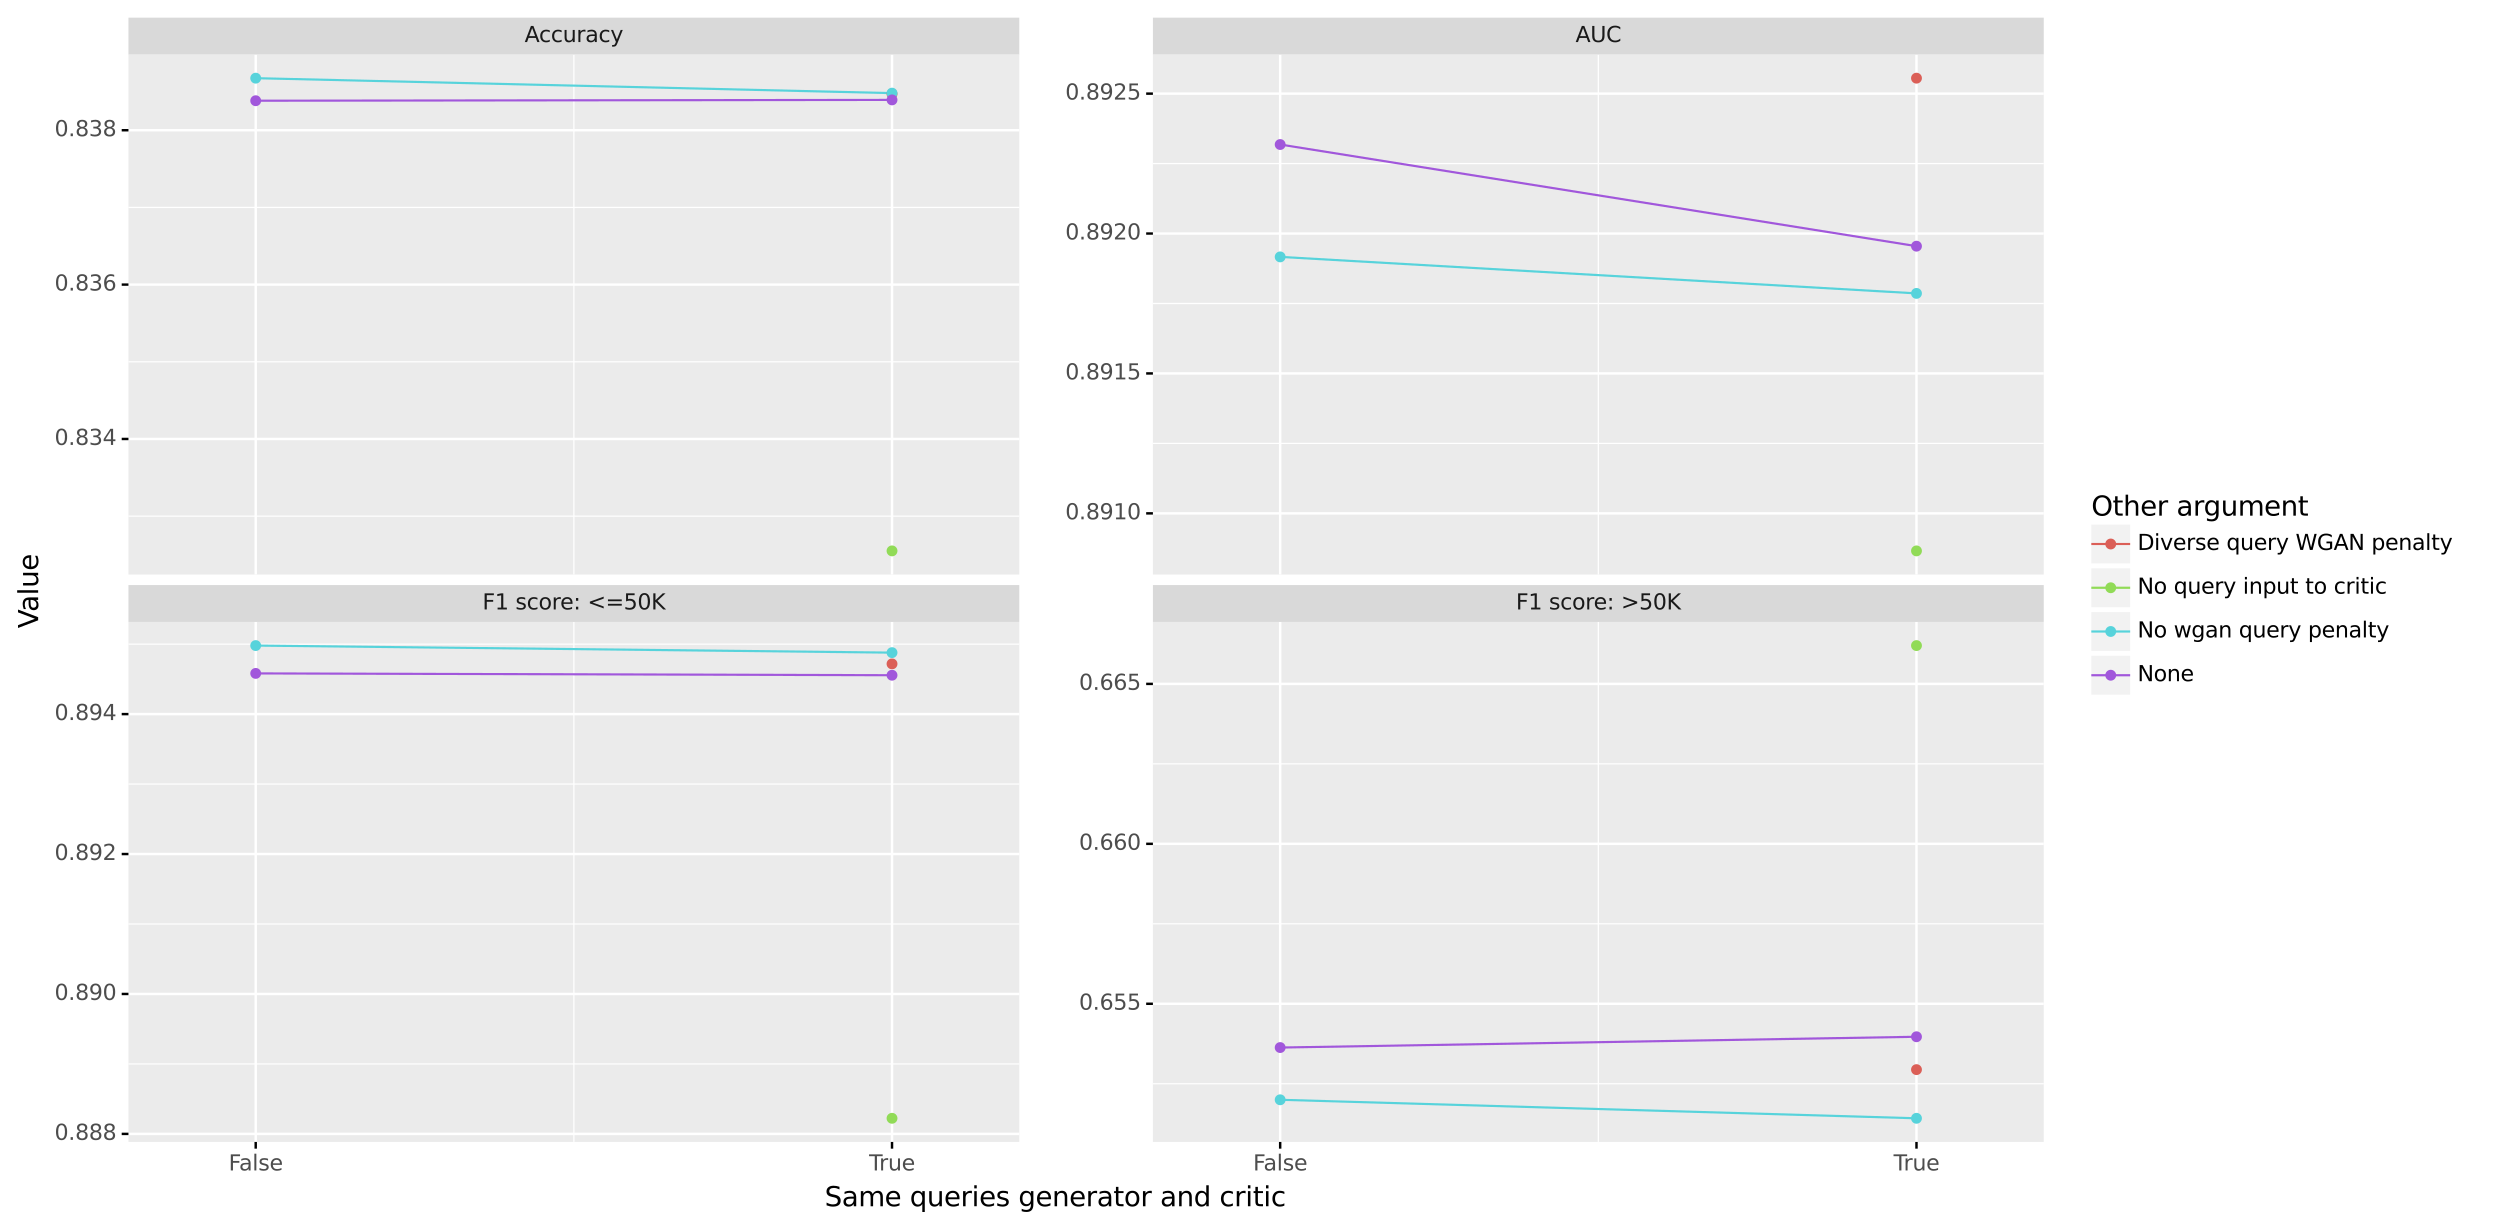 <?xml version="1.0" encoding="utf-8" standalone="no"?>
<!DOCTYPE svg PUBLIC "-//W3C//DTD SVG 1.1//EN"
  "http://www.w3.org/Graphics/SVG/1.1/DTD/svg11.dtd">
<svg xmlns:xlink="http://www.w3.org/1999/xlink" width="1019.681pt" height="501.477pt" viewBox="0 0 1019.681 501.477" xmlns="http://www.w3.org/2000/svg" version="1.1">
 <rect x="0" y="0" width="1019.681" height="501.477" fill="#808080" stroke="none"/>
 <defs>
  <style type="text/css">*{stroke-linejoin: round; stroke-linecap: butt}</style>
 </defs>
 <g id="figure_1">
  <g id="patch_1">
   <path d="M 0 501.477 
L 1019.681 501.477 
L 1019.681 0 
L 0 0 
z
" style="fill: #ffffff; stroke: #ffffff; stroke-linejoin: miter"/>
  </g>
  <g id="axes_1">
   <g id="patch_2">
    <path d="M 52.389 234.334 
L 415.738 234.334 
L 415.738 22.244 
L 52.389 22.244 
z
" style="fill: #ebebeb"/>
   </g>
   <g id="matplotlib.axis_1">
    <g id="xtick_1">
     <g id="line2d_1">
      <path d="M 104.296 234.334 
L 104.296 22.244 
" clip-path="url(#p9d57476cb4)" style="fill: none; stroke: #ffffff"/>
     </g>
    </g>
    <g id="xtick_2">
     <g id="line2d_2">
      <path d="M 363.831 234.334 
L 363.831 22.244 
" clip-path="url(#p9d57476cb4)" style="fill: none; stroke: #ffffff"/>
     </g>
    </g>
    <g id="xtick_3">
     <g id="line2d_3">
      <path d="M 234.063 234.334 
L 234.063 22.244 
" clip-path="url(#p9d57476cb4)" style="fill: none; stroke: #ffffff; stroke-width: 0.5"/>
     </g>
    </g>
   </g>
   <g id="matplotlib.axis_2">
    <g id="ytick_1">
     <g id="line2d_4">
      <path d="M 52.389 179.042 
L 415.738 179.042 
" clip-path="url(#p9d57476cb4)" style="fill: none; stroke: #ffffff"/>
     </g>
     <g id="line2d_5">
      <path d="M 52.389 179.042 
" style="fill: none; stroke: #333333; stroke-width: 1.5"/>
      <defs>
       <path id="mf0b3152c69" d="M 0 0 
L -2.75 0 
" style="stroke: #000000"/>
      </defs>
      <g>
       <use xlink:href="#mf0b3152c69" x="52.389" y="179.042" style="fill: #333333; stroke: #000000"/>
      </g>
     </g>
     <g id="text_1">
      <!-- 0.834 -->
      <g style="fill: #4d4d4d" transform="translate(22.246 181.47)scale(0.088 -0.088)">
       <defs>
        <path id="DejaVuSans-30" d="M 2034 4250 
Q 1547 4250 1301 3770 
Q 1056 3291 1056 2328 
Q 1056 1369 1301 889 
Q 1547 409 2034 409 
Q 2525 409 2770 889 
Q 3016 1369 3016 2328 
Q 3016 3291 2770 3770 
Q 2525 4250 2034 4250 
z
M 2034 4750 
Q 2819 4750 3233 4129 
Q 3647 3509 3647 2328 
Q 3647 1150 3233 529 
Q 2819 -91 2034 -91 
Q 1250 -91 836 529 
Q 422 1150 422 2328 
Q 422 3509 836 4129 
Q 1250 4750 2034 4750 
z
" transform="scale(0.016)"/>
        <path id="DejaVuSans-2e" d="M 684 794 
L 1344 794 
L 1344 0 
L 684 0 
L 684 794 
z
" transform="scale(0.016)"/>
        <path id="DejaVuSans-38" d="M 2034 2216 
Q 1584 2216 1326 1975 
Q 1069 1734 1069 1313 
Q 1069 891 1326 650 
Q 1584 409 2034 409 
Q 2484 409 2743 651 
Q 3003 894 3003 1313 
Q 3003 1734 2745 1975 
Q 2488 2216 2034 2216 
z
M 1403 2484 
Q 997 2584 770 2862 
Q 544 3141 544 3541 
Q 544 4100 942 4425 
Q 1341 4750 2034 4750 
Q 2731 4750 3128 4425 
Q 3525 4100 3525 3541 
Q 3525 3141 3298 2862 
Q 3072 2584 2669 2484 
Q 3125 2378 3379 2068 
Q 3634 1759 3634 1313 
Q 3634 634 3220 271 
Q 2806 -91 2034 -91 
Q 1263 -91 848 271 
Q 434 634 434 1313 
Q 434 1759 690 2068 
Q 947 2378 1403 2484 
z
M 1172 3481 
Q 1172 3119 1398 2916 
Q 1625 2713 2034 2713 
Q 2441 2713 2670 2916 
Q 2900 3119 2900 3481 
Q 2900 3844 2670 4047 
Q 2441 4250 2034 4250 
Q 1625 4250 1398 4047 
Q 1172 3844 1172 3481 
z
" transform="scale(0.016)"/>
        <path id="DejaVuSans-33" d="M 2597 2516 
Q 3050 2419 3304 2112 
Q 3559 1806 3559 1356 
Q 3559 666 3084 287 
Q 2609 -91 1734 -91 
Q 1441 -91 1130 -33 
Q 819 25 488 141 
L 488 750 
Q 750 597 1062 519 
Q 1375 441 1716 441 
Q 2309 441 2620 675 
Q 2931 909 2931 1356 
Q 2931 1769 2642 2001 
Q 2353 2234 1838 2234 
L 1294 2234 
L 1294 2753 
L 1863 2753 
Q 2328 2753 2575 2939 
Q 2822 3125 2822 3475 
Q 2822 3834 2567 4026 
Q 2313 4219 1838 4219 
Q 1578 4219 1281 4162 
Q 984 4106 628 3988 
L 628 4550 
Q 988 4650 1302 4700 
Q 1616 4750 1894 4750 
Q 2613 4750 3031 4423 
Q 3450 4097 3450 3541 
Q 3450 3153 3228 2886 
Q 3006 2619 2597 2516 
z
" transform="scale(0.016)"/>
        <path id="DejaVuSans-34" d="M 2419 4116 
L 825 1625 
L 2419 1625 
L 2419 4116 
z
M 2253 4666 
L 3047 4666 
L 3047 1625 
L 3713 1625 
L 3713 1100 
L 3047 1100 
L 3047 0 
L 2419 0 
L 2419 1100 
L 313 1100 
L 313 1709 
L 2253 4666 
z
" transform="scale(0.016)"/>
       </defs>
       <use xlink:href="#DejaVuSans-30"/>
       <use xlink:href="#DejaVuSans-2e" x="63.623"/>
       <use xlink:href="#DejaVuSans-38" x="95.41"/>
       <use xlink:href="#DejaVuSans-33" x="159.033"/>
       <use xlink:href="#DejaVuSans-34" x="222.656"/>
      </g>
     </g>
    </g>
    <g id="ytick_2">
     <g id="line2d_6">
      <path d="M 52.389 116.082 
L 415.738 116.082 
" clip-path="url(#p9d57476cb4)" style="fill: none; stroke: #ffffff"/>
     </g>
     <g id="line2d_7">
      <path d="M 52.389 116.082 
" style="fill: none; stroke: #333333; stroke-width: 1.5"/>
      <g>
       <use xlink:href="#mf0b3152c69" x="52.389" y="116.082" style="fill: #333333; stroke: #000000"/>
      </g>
     </g>
     <g id="text_2">
      <!-- 0.836 -->
      <g style="fill: #4d4d4d" transform="translate(22.246 118.51)scale(0.088 -0.088)">
       <defs>
        <path id="DejaVuSans-36" d="M 2113 2584 
Q 1688 2584 1439 2293 
Q 1191 2003 1191 1497 
Q 1191 994 1439 701 
Q 1688 409 2113 409 
Q 2538 409 2786 701 
Q 3034 994 3034 1497 
Q 3034 2003 2786 2293 
Q 2538 2584 2113 2584 
z
M 3366 4563 
L 3366 3988 
Q 3128 4100 2886 4159 
Q 2644 4219 2406 4219 
Q 1781 4219 1451 3797 
Q 1122 3375 1075 2522 
Q 1259 2794 1537 2939 
Q 1816 3084 2150 3084 
Q 2853 3084 3261 2657 
Q 3669 2231 3669 1497 
Q 3669 778 3244 343 
Q 2819 -91 2113 -91 
Q 1303 -91 875 529 
Q 447 1150 447 2328 
Q 447 3434 972 4092 
Q 1497 4750 2381 4750 
Q 2619 4750 2861 4703 
Q 3103 4656 3366 4563 
z
" transform="scale(0.016)"/>
       </defs>
       <use xlink:href="#DejaVuSans-30"/>
       <use xlink:href="#DejaVuSans-2e" x="63.623"/>
       <use xlink:href="#DejaVuSans-38" x="95.41"/>
       <use xlink:href="#DejaVuSans-33" x="159.033"/>
       <use xlink:href="#DejaVuSans-36" x="222.656"/>
      </g>
     </g>
    </g>
    <g id="ytick_3">
     <g id="line2d_8">
      <path d="M 52.389 53.122 
L 415.738 53.122 
" clip-path="url(#p9d57476cb4)" style="fill: none; stroke: #ffffff"/>
     </g>
     <g id="line2d_9">
      <path d="M 52.389 53.122 
" style="fill: none; stroke: #333333; stroke-width: 1.5"/>
      <g>
       <use xlink:href="#mf0b3152c69" x="52.389" y="53.122" style="fill: #333333; stroke: #000000"/>
      </g>
     </g>
     <g id="text_3">
      <!-- 0.838 -->
      <g style="fill: #4d4d4d" transform="translate(22.246 55.55)scale(0.088 -0.088)">
       <use xlink:href="#DejaVuSans-30"/>
       <use xlink:href="#DejaVuSans-2e" x="63.623"/>
       <use xlink:href="#DejaVuSans-38" x="95.41"/>
       <use xlink:href="#DejaVuSans-33" x="159.033"/>
       <use xlink:href="#DejaVuSans-38" x="222.656"/>
      </g>
     </g>
    </g>
    <g id="ytick_4">
     <g id="line2d_10">
      <path d="M 52.389 210.521 
L 415.738 210.521 
" clip-path="url(#p9d57476cb4)" style="fill: none; stroke: #ffffff; stroke-width: 0.5"/>
     </g>
    </g>
    <g id="ytick_5">
     <g id="line2d_11">
      <path d="M 52.389 147.562 
L 415.738 147.562 
" clip-path="url(#p9d57476cb4)" style="fill: none; stroke: #ffffff; stroke-width: 0.5"/>
     </g>
    </g>
    <g id="ytick_6">
     <g id="line2d_12">
      <path d="M 52.389 84.602 
L 415.738 84.602 
" clip-path="url(#p9d57476cb4)" style="fill: none; stroke: #ffffff; stroke-width: 0.5"/>
     </g>
    </g>
    <g id="text_4">
     <!-- Value -->
     <g transform="translate(15.558 256.228)rotate(-90)scale(0.11 -0.11)">
      <defs>
       <path id="DejaVuSans-56" d="M 1831 0 
L 50 4666 
L 709 4666 
L 2188 738 
L 3669 4666 
L 4325 4666 
L 2547 0 
L 1831 0 
z
" transform="scale(0.016)"/>
       <path id="DejaVuSans-61" d="M 2194 1759 
Q 1497 1759 1228 1600 
Q 959 1441 959 1056 
Q 959 750 1161 570 
Q 1363 391 1709 391 
Q 2188 391 2477 730 
Q 2766 1069 2766 1631 
L 2766 1759 
L 2194 1759 
z
M 3341 1997 
L 3341 0 
L 2766 0 
L 2766 531 
Q 2569 213 2275 61 
Q 1981 -91 1556 -91 
Q 1019 -91 701 211 
Q 384 513 384 1019 
Q 384 1609 779 1909 
Q 1175 2209 1959 2209 
L 2766 2209 
L 2766 2266 
Q 2766 2663 2505 2880 
Q 2244 3097 1772 3097 
Q 1472 3097 1187 3025 
Q 903 2953 641 2809 
L 641 3341 
Q 956 3463 1253 3523 
Q 1550 3584 1831 3584 
Q 2591 3584 2966 3190 
Q 3341 2797 3341 1997 
z
" transform="scale(0.016)"/>
       <path id="DejaVuSans-6c" d="M 603 4863 
L 1178 4863 
L 1178 0 
L 603 0 
L 603 4863 
z
" transform="scale(0.016)"/>
       <path id="DejaVuSans-75" d="M 544 1381 
L 544 3500 
L 1119 3500 
L 1119 1403 
Q 1119 906 1312 657 
Q 1506 409 1894 409 
Q 2359 409 2629 706 
Q 2900 1003 2900 1516 
L 2900 3500 
L 3475 3500 
L 3475 0 
L 2900 0 
L 2900 538 
Q 2691 219 2414 64 
Q 2138 -91 1772 -91 
Q 1169 -91 856 284 
Q 544 659 544 1381 
z
M 1991 3584 
L 1991 3584 
z
" transform="scale(0.016)"/>
       <path id="DejaVuSans-65" d="M 3597 1894 
L 3597 1613 
L 953 1613 
Q 991 1019 1311 708 
Q 1631 397 2203 397 
Q 2534 397 2845 478 
Q 3156 559 3463 722 
L 3463 178 
Q 3153 47 2828 -22 
Q 2503 -91 2169 -91 
Q 1331 -91 842 396 
Q 353 884 353 1716 
Q 353 2575 817 3079 
Q 1281 3584 2069 3584 
Q 2775 3584 3186 3129 
Q 3597 2675 3597 1894 
z
M 3022 2063 
Q 3016 2534 2758 2815 
Q 2500 3097 2075 3097 
Q 1594 3097 1305 2825 
Q 1016 2553 972 2059 
L 3022 2063 
z
" transform="scale(0.016)"/>
      </defs>
      <use xlink:href="#DejaVuSans-56"/>
      <use xlink:href="#DejaVuSans-61" x="60.658"/>
      <use xlink:href="#DejaVuSans-6c" x="121.938"/>
      <use xlink:href="#DejaVuSans-75" x="149.721"/>
      <use xlink:href="#DejaVuSans-65" x="213.1"/>
     </g>
    </g>
   </g>
   <g id="line2d_13">
    <path d="M 104.296 31.885 
L 363.831 37.988 
" clip-path="url(#p9d57476cb4)" style="fill: none; stroke: #57d3db; stroke-width: 0.886"/>
   </g>
   <g id="line2d_14">
    <path d="M 104.296 41.082 
L 363.831 40.747 
" clip-path="url(#p9d57476cb4)" style="fill: none; stroke: #a157db; stroke-width: 0.886"/>
   </g>
   <g id="PathCollection_1">
    <path d="M 104.296 33.657 
C 104.766 33.657 105.217 33.47 105.549 33.138 
C 105.881 32.805 106.068 32.355 106.068 31.885 
C 106.068 31.414 105.881 30.964 105.549 30.631 
C 105.217 30.299 104.766 30.112 104.296 30.112 
C 103.826 30.112 103.375 30.299 103.042 30.631 
C 102.71 30.964 102.523 31.414 102.523 31.885 
C 102.523 32.355 102.71 32.805 103.042 33.138 
C 103.375 33.47 103.826 33.657 104.296 33.657 
z
" clip-path="url(#p9d57476cb4)" style="fill: #57d3db; stroke: #57d3db; stroke-width: 0.886"/>
    <path d="M 104.296 42.854 
C 104.766 42.854 105.217 42.668 105.549 42.335 
C 105.881 42.003 106.068 41.552 106.068 41.082 
C 106.068 40.612 105.881 40.161 105.549 39.829 
C 105.217 39.496 104.766 39.309 104.296 39.309 
C 103.826 39.309 103.375 39.496 103.042 39.829 
C 102.71 40.161 102.523 40.612 102.523 41.082 
C 102.523 41.552 102.71 42.003 103.042 42.335 
C 103.375 42.668 103.826 42.854 104.296 42.854 
z
" clip-path="url(#p9d57476cb4)" style="fill: #a157db; stroke: #a157db; stroke-width: 0.886"/>
    <path d="M 363.831 40.095 
C 364.301 40.095 364.751 39.908 365.084 39.576 
C 365.416 39.244 365.603 38.793 365.603 38.323 
C 365.603 37.853 365.416 37.402 365.084 37.069 
C 364.751 36.737 364.301 36.55 363.831 36.55 
C 363.36 36.55 362.91 36.737 362.577 37.069 
C 362.245 37.402 362.058 37.853 362.058 38.323 
C 362.058 38.793 362.245 39.244 362.577 39.576 
C 362.91 39.908 363.36 40.095 363.831 40.095 
z
" clip-path="url(#p9d57476cb4)" style="fill: #db5f57; stroke: #db5f57; stroke-width: 0.886"/>
    <path d="M 363.831 226.466 
C 364.301 226.466 364.751 226.279 365.084 225.947 
C 365.416 225.615 365.603 225.164 365.603 224.694 
C 365.603 224.224 365.416 223.773 365.084 223.44 
C 364.751 223.108 364.301 222.921 363.831 222.921 
C 363.36 222.921 362.91 223.108 362.577 223.44 
C 362.245 223.773 362.058 224.224 362.058 224.694 
C 362.058 225.164 362.245 225.615 362.577 225.947 
C 362.91 226.279 363.36 226.466 363.831 226.466 
z
" clip-path="url(#p9d57476cb4)" style="fill: #91db57; stroke: #91db57; stroke-width: 0.886"/>
    <path d="M 363.831 39.761 
C 364.301 39.761 364.751 39.574 365.084 39.242 
C 365.416 38.909 365.603 38.458 365.603 37.988 
C 365.603 37.518 365.416 37.067 365.084 36.735 
C 364.751 36.403 364.301 36.216 363.831 36.216 
C 363.36 36.216 362.91 36.403 362.577 36.735 
C 362.245 37.067 362.058 37.518 362.058 37.988 
C 362.058 38.458 362.245 38.909 362.577 39.242 
C 362.91 39.574 363.36 39.761 363.831 39.761 
z
" clip-path="url(#p9d57476cb4)" style="fill: #57d3db; stroke: #57d3db; stroke-width: 0.886"/>
    <path d="M 363.831 42.52 
C 364.301 42.52 364.751 42.333 365.084 42.001 
C 365.416 41.668 365.603 41.217 365.603 40.747 
C 365.603 40.277 365.416 39.826 365.084 39.494 
C 364.751 39.162 364.301 38.975 363.831 38.975 
C 363.36 38.975 362.91 39.162 362.577 39.494 
C 362.245 39.826 362.058 40.277 362.058 40.747 
C 362.058 41.217 362.245 41.668 362.577 42.001 
C 362.91 42.333 363.36 42.52 363.831 42.52 
z
" clip-path="url(#p9d57476cb4)" style="fill: #a157db; stroke: #a157db; stroke-width: 0.886"/>
   </g>
   <g id="patch_3">
    <path d="M 52.389 22.244 
L 415.738 22.244 
L 415.738 7.2 
L 52.389 7.2 
z
" style="fill: #d9d9d9"/>
   </g>
   <g id="text_5">
    <!-- Accuracy -->
    <g style="fill: #1a1a1a" transform="translate(213.974 17.15)scale(0.088 -0.088)">
     <defs>
      <path id="DejaVuSans-41" d="M 2188 4044 
L 1331 1722 
L 3047 1722 
L 2188 4044 
z
M 1831 4666 
L 2547 4666 
L 4325 0 
L 3669 0 
L 3244 1197 
L 1141 1197 
L 716 0 
L 50 0 
L 1831 4666 
z
" transform="scale(0.016)"/>
      <path id="DejaVuSans-63" d="M 3122 3366 
L 3122 2828 
Q 2878 2963 2633 3030 
Q 2388 3097 2138 3097 
Q 1578 3097 1268 2742 
Q 959 2388 959 1747 
Q 959 1106 1268 751 
Q 1578 397 2138 397 
Q 2388 397 2633 464 
Q 2878 531 3122 666 
L 3122 134 
Q 2881 22 2623 -34 
Q 2366 -91 2075 -91 
Q 1284 -91 818 406 
Q 353 903 353 1747 
Q 353 2603 823 3093 
Q 1294 3584 2113 3584 
Q 2378 3584 2631 3529 
Q 2884 3475 3122 3366 
z
" transform="scale(0.016)"/>
      <path id="DejaVuSans-72" d="M 2631 2963 
Q 2534 3019 2420 3045 
Q 2306 3072 2169 3072 
Q 1681 3072 1420 2755 
Q 1159 2438 1159 1844 
L 1159 0 
L 581 0 
L 581 3500 
L 1159 3500 
L 1159 2956 
Q 1341 3275 1631 3429 
Q 1922 3584 2338 3584 
Q 2397 3584 2469 3576 
Q 2541 3569 2628 3553 
L 2631 2963 
z
" transform="scale(0.016)"/>
      <path id="DejaVuSans-79" d="M 2059 -325 
Q 1816 -950 1584 -1140 
Q 1353 -1331 966 -1331 
L 506 -1331 
L 506 -850 
L 844 -850 
Q 1081 -850 1212 -737 
Q 1344 -625 1503 -206 
L 1606 56 
L 191 3500 
L 800 3500 
L 1894 763 
L 2988 3500 
L 3597 3500 
L 2059 -325 
z
" transform="scale(0.016)"/>
     </defs>
     <use xlink:href="#DejaVuSans-41"/>
     <use xlink:href="#DejaVuSans-63" x="66.658"/>
     <use xlink:href="#DejaVuSans-63" x="121.639"/>
     <use xlink:href="#DejaVuSans-75" x="176.619"/>
     <use xlink:href="#DejaVuSans-72" x="239.998"/>
     <use xlink:href="#DejaVuSans-61" x="281.111"/>
     <use xlink:href="#DejaVuSans-63" x="342.391"/>
     <use xlink:href="#DejaVuSans-79" x="397.371"/>
    </g>
   </g>
   <g id="patch_4">
    <path d="M 840.789 295.527 
L 1012.481 295.527 
L 1012.481 186.721 
L 840.789 186.721 
z
" style="fill: #ffffff"/>
   </g>
   <g id="text_6">
    <!-- Other argument -->
    <g transform="translate(852.989 210.315)scale(0.11 -0.11)">
     <defs>
      <path id="DejaVuSans-4f" d="M 2522 4238 
Q 1834 4238 1429 3725 
Q 1025 3213 1025 2328 
Q 1025 1447 1429 934 
Q 1834 422 2522 422 
Q 3209 422 3611 934 
Q 4013 1447 4013 2328 
Q 4013 3213 3611 3725 
Q 3209 4238 2522 4238 
z
M 2522 4750 
Q 3503 4750 4090 4092 
Q 4678 3434 4678 2328 
Q 4678 1225 4090 567 
Q 3503 -91 2522 -91 
Q 1538 -91 948 565 
Q 359 1222 359 2328 
Q 359 3434 948 4092 
Q 1538 4750 2522 4750 
z
" transform="scale(0.016)"/>
      <path id="DejaVuSans-74" d="M 1172 4494 
L 1172 3500 
L 2356 3500 
L 2356 3053 
L 1172 3053 
L 1172 1153 
Q 1172 725 1289 603 
Q 1406 481 1766 481 
L 2356 481 
L 2356 0 
L 1766 0 
Q 1100 0 847 248 
Q 594 497 594 1153 
L 594 3053 
L 172 3053 
L 172 3500 
L 594 3500 
L 594 4494 
L 1172 4494 
z
" transform="scale(0.016)"/>
      <path id="DejaVuSans-68" d="M 3513 2113 
L 3513 0 
L 2938 0 
L 2938 2094 
Q 2938 2591 2744 2837 
Q 2550 3084 2163 3084 
Q 1697 3084 1428 2787 
Q 1159 2491 1159 1978 
L 1159 0 
L 581 0 
L 581 4863 
L 1159 4863 
L 1159 2956 
Q 1366 3272 1645 3428 
Q 1925 3584 2291 3584 
Q 2894 3584 3203 3211 
Q 3513 2838 3513 2113 
z
" transform="scale(0.016)"/>
      <path id="DejaVuSans-20" transform="scale(0.016)"/>
      <path id="DejaVuSans-67" d="M 2906 1791 
Q 2906 2416 2648 2759 
Q 2391 3103 1925 3103 
Q 1463 3103 1205 2759 
Q 947 2416 947 1791 
Q 947 1169 1205 825 
Q 1463 481 1925 481 
Q 2391 481 2648 825 
Q 2906 1169 2906 1791 
z
M 3481 434 
Q 3481 -459 3084 -895 
Q 2688 -1331 1869 -1331 
Q 1566 -1331 1297 -1286 
Q 1028 -1241 775 -1147 
L 775 -588 
Q 1028 -725 1275 -790 
Q 1522 -856 1778 -856 
Q 2344 -856 2625 -561 
Q 2906 -266 2906 331 
L 2906 616 
Q 2728 306 2450 153 
Q 2172 0 1784 0 
Q 1141 0 747 490 
Q 353 981 353 1791 
Q 353 2603 747 3093 
Q 1141 3584 1784 3584 
Q 2172 3584 2450 3431 
Q 2728 3278 2906 2969 
L 2906 3500 
L 3481 3500 
L 3481 434 
z
" transform="scale(0.016)"/>
      <path id="DejaVuSans-6d" d="M 3328 2828 
Q 3544 3216 3844 3400 
Q 4144 3584 4550 3584 
Q 5097 3584 5394 3201 
Q 5691 2819 5691 2113 
L 5691 0 
L 5113 0 
L 5113 2094 
Q 5113 2597 4934 2840 
Q 4756 3084 4391 3084 
Q 3944 3084 3684 2787 
Q 3425 2491 3425 1978 
L 3425 0 
L 2847 0 
L 2847 2094 
Q 2847 2600 2669 2842 
Q 2491 3084 2119 3084 
Q 1678 3084 1418 2786 
Q 1159 2488 1159 1978 
L 1159 0 
L 581 0 
L 581 3500 
L 1159 3500 
L 1159 2956 
Q 1356 3278 1631 3431 
Q 1906 3584 2284 3584 
Q 2666 3584 2933 3390 
Q 3200 3197 3328 2828 
z
" transform="scale(0.016)"/>
      <path id="DejaVuSans-6e" d="M 3513 2113 
L 3513 0 
L 2938 0 
L 2938 2094 
Q 2938 2591 2744 2837 
Q 2550 3084 2163 3084 
Q 1697 3084 1428 2787 
Q 1159 2491 1159 1978 
L 1159 0 
L 581 0 
L 581 3500 
L 1159 3500 
L 1159 2956 
Q 1366 3272 1645 3428 
Q 1925 3584 2291 3584 
Q 2894 3584 3203 3211 
Q 3513 2838 3513 2113 
z
" transform="scale(0.016)"/>
     </defs>
     <use xlink:href="#DejaVuSans-4f"/>
     <use xlink:href="#DejaVuSans-74" x="78.711"/>
     <use xlink:href="#DejaVuSans-68" x="117.92"/>
     <use xlink:href="#DejaVuSans-65" x="181.299"/>
     <use xlink:href="#DejaVuSans-72" x="242.822"/>
     <use xlink:href="#DejaVuSans-20" x="283.936"/>
     <use xlink:href="#DejaVuSans-61" x="315.723"/>
     <use xlink:href="#DejaVuSans-72" x="377.002"/>
     <use xlink:href="#DejaVuSans-67" x="416.365"/>
     <use xlink:href="#DejaVuSans-75" x="479.842"/>
     <use xlink:href="#DejaVuSans-6d" x="543.221"/>
     <use xlink:href="#DejaVuSans-65" x="640.633"/>
     <use xlink:href="#DejaVuSans-6e" x="702.156"/>
     <use xlink:href="#DejaVuSans-74" x="765.535"/>
    </g>
   </g>
   <g id="patch_5">
    <path d="M 852.989 229.807 
L 868.829 229.807 
L 868.829 213.967 
L 852.989 213.967 
z
" clip-path="url(#p7c1a5abb2a)" style="fill: #f2f2f2"/>
   </g>
   <g id="line2d_15">
    <path d="M 852.989 221.887 
L 868.829 221.887 
" clip-path="url(#p7c1a5abb2a)" style="fill: none; stroke: #db5f57; stroke-width: 0.886"/>
   </g>
   <g id="line2d_16">
    <path d="M 860.909 221.887 
" clip-path="url(#p7c1a5abb2a)" style="fill: none; stroke: #1f77b4; stroke-width: 1.5; stroke-linecap: square"/>
    <defs>
     <path id="m6f6486a202" d="M 0 1.772 
C 0.47 1.772 0.921 1.586 1.253 1.253 
C 1.586 0.921 1.772 0.47 1.772 0 
C 1.772 -0.47 1.586 -0.921 1.253 -1.253 
C 0.921 -1.586 0.47 -1.772 0 -1.772 
C -0.47 -1.772 -0.921 -1.586 -1.253 -1.253 
C -1.586 -0.921 -1.772 -0.47 -1.772 0 
C -1.772 0.47 -1.586 0.921 -1.253 1.253 
C -0.921 1.586 -0.47 1.772 0 1.772 
z
" style="stroke: #db5f57; stroke-width: 0.886"/>
    </defs>
    <g clip-path="url(#p7c1a5abb2a)">
     <use xlink:href="#m6f6486a202" x="860.909" y="221.887" style="fill: #db5f57; stroke: #db5f57; stroke-width: 0.886"/>
    </g>
   </g>
   <g id="text_7">
    <!-- Diverse query WGAN penalty -->
    <g transform="translate(871.829 224.315)scale(0.088 -0.088)">
     <defs>
      <path id="DejaVuSans-44" d="M 1259 4147 
L 1259 519 
L 2022 519 
Q 2988 519 3436 956 
Q 3884 1394 3884 2338 
Q 3884 3275 3436 3711 
Q 2988 4147 2022 4147 
L 1259 4147 
z
M 628 4666 
L 1925 4666 
Q 3281 4666 3915 4102 
Q 4550 3538 4550 2338 
Q 4550 1131 3912 565 
Q 3275 0 1925 0 
L 628 0 
L 628 4666 
z
" transform="scale(0.016)"/>
      <path id="DejaVuSans-69" d="M 603 3500 
L 1178 3500 
L 1178 0 
L 603 0 
L 603 3500 
z
M 603 4863 
L 1178 4863 
L 1178 4134 
L 603 4134 
L 603 4863 
z
" transform="scale(0.016)"/>
      <path id="DejaVuSans-76" d="M 191 3500 
L 800 3500 
L 1894 563 
L 2988 3500 
L 3597 3500 
L 2284 0 
L 1503 0 
L 191 3500 
z
" transform="scale(0.016)"/>
      <path id="DejaVuSans-73" d="M 2834 3397 
L 2834 2853 
Q 2591 2978 2328 3040 
Q 2066 3103 1784 3103 
Q 1356 3103 1142 2972 
Q 928 2841 928 2578 
Q 928 2378 1081 2264 
Q 1234 2150 1697 2047 
L 1894 2003 
Q 2506 1872 2764 1633 
Q 3022 1394 3022 966 
Q 3022 478 2636 193 
Q 2250 -91 1575 -91 
Q 1294 -91 989 -36 
Q 684 19 347 128 
L 347 722 
Q 666 556 975 473 
Q 1284 391 1588 391 
Q 1994 391 2212 530 
Q 2431 669 2431 922 
Q 2431 1156 2273 1281 
Q 2116 1406 1581 1522 
L 1381 1569 
Q 847 1681 609 1914 
Q 372 2147 372 2553 
Q 372 3047 722 3315 
Q 1072 3584 1716 3584 
Q 2034 3584 2315 3537 
Q 2597 3491 2834 3397 
z
" transform="scale(0.016)"/>
      <path id="DejaVuSans-71" d="M 947 1747 
Q 947 1113 1208 752 
Q 1469 391 1925 391 
Q 2381 391 2643 752 
Q 2906 1113 2906 1747 
Q 2906 2381 2643 2742 
Q 2381 3103 1925 3103 
Q 1469 3103 1208 2742 
Q 947 2381 947 1747 
z
M 2906 525 
Q 2725 213 2448 61 
Q 2172 -91 1784 -91 
Q 1150 -91 751 415 
Q 353 922 353 1747 
Q 353 2572 751 3078 
Q 1150 3584 1784 3584 
Q 2172 3584 2448 3432 
Q 2725 3281 2906 2969 
L 2906 3500 
L 3481 3500 
L 3481 -1331 
L 2906 -1331 
L 2906 525 
z
" transform="scale(0.016)"/>
      <path id="DejaVuSans-57" d="M 213 4666 
L 850 4666 
L 1831 722 
L 2809 4666 
L 3519 4666 
L 4500 722 
L 5478 4666 
L 6119 4666 
L 4947 0 
L 4153 0 
L 3169 4050 
L 2175 0 
L 1381 0 
L 213 4666 
z
" transform="scale(0.016)"/>
      <path id="DejaVuSans-47" d="M 3809 666 
L 3809 1919 
L 2778 1919 
L 2778 2438 
L 4434 2438 
L 4434 434 
Q 4069 175 3628 42 
Q 3188 -91 2688 -91 
Q 1594 -91 976 548 
Q 359 1188 359 2328 
Q 359 3472 976 4111 
Q 1594 4750 2688 4750 
Q 3144 4750 3555 4637 
Q 3966 4525 4313 4306 
L 4313 3634 
Q 3963 3931 3569 4081 
Q 3175 4231 2741 4231 
Q 1884 4231 1454 3753 
Q 1025 3275 1025 2328 
Q 1025 1384 1454 906 
Q 1884 428 2741 428 
Q 3075 428 3337 486 
Q 3600 544 3809 666 
z
" transform="scale(0.016)"/>
      <path id="DejaVuSans-4e" d="M 628 4666 
L 1478 4666 
L 3547 763 
L 3547 4666 
L 4159 4666 
L 4159 0 
L 3309 0 
L 1241 3903 
L 1241 0 
L 628 0 
L 628 4666 
z
" transform="scale(0.016)"/>
      <path id="DejaVuSans-70" d="M 1159 525 
L 1159 -1331 
L 581 -1331 
L 581 3500 
L 1159 3500 
L 1159 2969 
Q 1341 3281 1617 3432 
Q 1894 3584 2278 3584 
Q 2916 3584 3314 3078 
Q 3713 2572 3713 1747 
Q 3713 922 3314 415 
Q 2916 -91 2278 -91 
Q 1894 -91 1617 61 
Q 1341 213 1159 525 
z
M 3116 1747 
Q 3116 2381 2855 2742 
Q 2594 3103 2138 3103 
Q 1681 3103 1420 2742 
Q 1159 2381 1159 1747 
Q 1159 1113 1420 752 
Q 1681 391 2138 391 
Q 2594 391 2855 752 
Q 3116 1113 3116 1747 
z
" transform="scale(0.016)"/>
     </defs>
     <use xlink:href="#DejaVuSans-44"/>
     <use xlink:href="#DejaVuSans-69" x="77.002"/>
     <use xlink:href="#DejaVuSans-76" x="104.785"/>
     <use xlink:href="#DejaVuSans-65" x="163.965"/>
     <use xlink:href="#DejaVuSans-72" x="225.488"/>
     <use xlink:href="#DejaVuSans-73" x="266.602"/>
     <use xlink:href="#DejaVuSans-65" x="318.701"/>
     <use xlink:href="#DejaVuSans-20" x="380.225"/>
     <use xlink:href="#DejaVuSans-71" x="412.012"/>
     <use xlink:href="#DejaVuSans-75" x="475.488"/>
     <use xlink:href="#DejaVuSans-65" x="538.867"/>
     <use xlink:href="#DejaVuSans-72" x="600.391"/>
     <use xlink:href="#DejaVuSans-79" x="641.504"/>
     <use xlink:href="#DejaVuSans-20" x="700.684"/>
     <use xlink:href="#DejaVuSans-57" x="732.471"/>
     <use xlink:href="#DejaVuSans-47" x="831.348"/>
     <use xlink:href="#DejaVuSans-41" x="908.838"/>
     <use xlink:href="#DejaVuSans-4e" x="977.246"/>
     <use xlink:href="#DejaVuSans-20" x="1052.051"/>
     <use xlink:href="#DejaVuSans-70" x="1083.838"/>
     <use xlink:href="#DejaVuSans-65" x="1147.314"/>
     <use xlink:href="#DejaVuSans-6e" x="1208.838"/>
     <use xlink:href="#DejaVuSans-61" x="1272.217"/>
     <use xlink:href="#DejaVuSans-6c" x="1333.496"/>
     <use xlink:href="#DejaVuSans-74" x="1361.279"/>
     <use xlink:href="#DejaVuSans-79" x="1400.488"/>
    </g>
   </g>
   <g id="patch_6">
    <path d="M 852.989 247.647 
L 868.829 247.647 
L 868.829 231.807 
L 852.989 231.807 
z
" clip-path="url(#p5c8a3390ed)" style="fill: #f2f2f2"/>
   </g>
   <g id="line2d_17">
    <path d="M 852.989 239.727 
L 868.829 239.727 
" clip-path="url(#p5c8a3390ed)" style="fill: none; stroke: #91db57; stroke-width: 0.886"/>
   </g>
   <g id="line2d_18">
    <path d="M 860.909 239.727 
" clip-path="url(#p5c8a3390ed)" style="fill: none; stroke: #1f77b4; stroke-width: 1.5; stroke-linecap: square"/>
    <defs>
     <path id="m5c84dd00f0" d="M 0 1.772 
C 0.47 1.772 0.921 1.586 1.253 1.253 
C 1.586 0.921 1.772 0.47 1.772 0 
C 1.772 -0.47 1.586 -0.921 1.253 -1.253 
C 0.921 -1.586 0.47 -1.772 0 -1.772 
C -0.47 -1.772 -0.921 -1.586 -1.253 -1.253 
C -1.586 -0.921 -1.772 -0.47 -1.772 0 
C -1.772 0.47 -1.586 0.921 -1.253 1.253 
C -0.921 1.586 -0.47 1.772 0 1.772 
z
" style="stroke: #91db57; stroke-width: 0.886"/>
    </defs>
    <g clip-path="url(#p5c8a3390ed)">
     <use xlink:href="#m5c84dd00f0" x="860.909" y="239.727" style="fill: #91db57; stroke: #91db57; stroke-width: 0.886"/>
    </g>
   </g>
   <g id="text_8">
    <!-- No query input to critic -->
    <g transform="translate(871.829 242.155)scale(0.088 -0.088)">
     <defs>
      <path id="DejaVuSans-6f" d="M 1959 3097 
Q 1497 3097 1228 2736 
Q 959 2375 959 1747 
Q 959 1119 1226 758 
Q 1494 397 1959 397 
Q 2419 397 2687 759 
Q 2956 1122 2956 1747 
Q 2956 2369 2687 2733 
Q 2419 3097 1959 3097 
z
M 1959 3584 
Q 2709 3584 3137 3096 
Q 3566 2609 3566 1747 
Q 3566 888 3137 398 
Q 2709 -91 1959 -91 
Q 1206 -91 779 398 
Q 353 888 353 1747 
Q 353 2609 779 3096 
Q 1206 3584 1959 3584 
z
" transform="scale(0.016)"/>
     </defs>
     <use xlink:href="#DejaVuSans-4e"/>
     <use xlink:href="#DejaVuSans-6f" x="74.805"/>
     <use xlink:href="#DejaVuSans-20" x="135.986"/>
     <use xlink:href="#DejaVuSans-71" x="167.773"/>
     <use xlink:href="#DejaVuSans-75" x="231.25"/>
     <use xlink:href="#DejaVuSans-65" x="294.629"/>
     <use xlink:href="#DejaVuSans-72" x="356.152"/>
     <use xlink:href="#DejaVuSans-79" x="397.266"/>
     <use xlink:href="#DejaVuSans-20" x="456.445"/>
     <use xlink:href="#DejaVuSans-69" x="488.232"/>
     <use xlink:href="#DejaVuSans-6e" x="516.016"/>
     <use xlink:href="#DejaVuSans-70" x="579.395"/>
     <use xlink:href="#DejaVuSans-75" x="642.871"/>
     <use xlink:href="#DejaVuSans-74" x="706.25"/>
     <use xlink:href="#DejaVuSans-20" x="745.459"/>
     <use xlink:href="#DejaVuSans-74" x="777.246"/>
     <use xlink:href="#DejaVuSans-6f" x="816.455"/>
     <use xlink:href="#DejaVuSans-20" x="877.637"/>
     <use xlink:href="#DejaVuSans-63" x="909.424"/>
     <use xlink:href="#DejaVuSans-72" x="964.404"/>
     <use xlink:href="#DejaVuSans-69" x="1005.518"/>
     <use xlink:href="#DejaVuSans-74" x="1033.301"/>
     <use xlink:href="#DejaVuSans-69" x="1072.51"/>
     <use xlink:href="#DejaVuSans-63" x="1100.293"/>
    </g>
   </g>
   <g id="patch_7">
    <path d="M 852.989 265.487 
L 868.829 265.487 
L 868.829 249.647 
L 852.989 249.647 
z
" clip-path="url(#p93079a943a)" style="fill: #f2f2f2"/>
   </g>
   <g id="line2d_19">
    <path d="M 852.989 257.567 
L 868.829 257.567 
" clip-path="url(#p93079a943a)" style="fill: none; stroke: #57d3db; stroke-width: 0.886"/>
   </g>
   <g id="line2d_20">
    <path d="M 860.909 257.567 
" clip-path="url(#p93079a943a)" style="fill: none; stroke: #1f77b4; stroke-width: 1.5; stroke-linecap: square"/>
    <defs>
     <path id="meeadf9c55d" d="M 0 1.772 
C 0.47 1.772 0.921 1.586 1.253 1.253 
C 1.586 0.921 1.772 0.47 1.772 0 
C 1.772 -0.47 1.586 -0.921 1.253 -1.253 
C 0.921 -1.586 0.47 -1.772 0 -1.772 
C -0.47 -1.772 -0.921 -1.586 -1.253 -1.253 
C -1.586 -0.921 -1.772 -0.47 -1.772 0 
C -1.772 0.47 -1.586 0.921 -1.253 1.253 
C -0.921 1.586 -0.47 1.772 0 1.772 
z
" style="stroke: #57d3db; stroke-width: 0.886"/>
    </defs>
    <g clip-path="url(#p93079a943a)">
     <use xlink:href="#meeadf9c55d" x="860.909" y="257.567" style="fill: #57d3db; stroke: #57d3db; stroke-width: 0.886"/>
    </g>
   </g>
   <g id="text_9">
    <!-- No wgan query penalty -->
    <g transform="translate(871.829 259.995)scale(0.088 -0.088)">
     <defs>
      <path id="DejaVuSans-77" d="M 269 3500 
L 844 3500 
L 1563 769 
L 2278 3500 
L 2956 3500 
L 3675 769 
L 4391 3500 
L 4966 3500 
L 4050 0 
L 3372 0 
L 2619 2869 
L 1863 0 
L 1184 0 
L 269 3500 
z
" transform="scale(0.016)"/>
     </defs>
     <use xlink:href="#DejaVuSans-4e"/>
     <use xlink:href="#DejaVuSans-6f" x="74.805"/>
     <use xlink:href="#DejaVuSans-20" x="135.986"/>
     <use xlink:href="#DejaVuSans-77" x="167.773"/>
     <use xlink:href="#DejaVuSans-67" x="249.561"/>
     <use xlink:href="#DejaVuSans-61" x="313.037"/>
     <use xlink:href="#DejaVuSans-6e" x="374.316"/>
     <use xlink:href="#DejaVuSans-20" x="437.695"/>
     <use xlink:href="#DejaVuSans-71" x="469.482"/>
     <use xlink:href="#DejaVuSans-75" x="532.959"/>
     <use xlink:href="#DejaVuSans-65" x="596.338"/>
     <use xlink:href="#DejaVuSans-72" x="657.861"/>
     <use xlink:href="#DejaVuSans-79" x="698.975"/>
     <use xlink:href="#DejaVuSans-20" x="758.154"/>
     <use xlink:href="#DejaVuSans-70" x="789.941"/>
     <use xlink:href="#DejaVuSans-65" x="853.418"/>
     <use xlink:href="#DejaVuSans-6e" x="914.941"/>
     <use xlink:href="#DejaVuSans-61" x="978.32"/>
     <use xlink:href="#DejaVuSans-6c" x="1039.6"/>
     <use xlink:href="#DejaVuSans-74" x="1067.383"/>
     <use xlink:href="#DejaVuSans-79" x="1106.592"/>
    </g>
   </g>
   <g id="patch_8">
    <path d="M 852.989 283.327 
L 868.829 283.327 
L 868.829 267.487 
L 852.989 267.487 
z
" clip-path="url(#p55c3d94455)" style="fill: #f2f2f2"/>
   </g>
   <g id="line2d_21">
    <path d="M 852.989 275.407 
L 868.829 275.407 
" clip-path="url(#p55c3d94455)" style="fill: none; stroke: #a157db; stroke-width: 0.886"/>
   </g>
   <g id="line2d_22">
    <path d="M 860.909 275.407 
" clip-path="url(#p55c3d94455)" style="fill: none; stroke: #1f77b4; stroke-width: 1.5; stroke-linecap: square"/>
    <defs>
     <path id="m4831d3fa5b" d="M 0 1.772 
C 0.47 1.772 0.921 1.586 1.253 1.253 
C 1.586 0.921 1.772 0.47 1.772 0 
C 1.772 -0.47 1.586 -0.921 1.253 -1.253 
C 0.921 -1.586 0.47 -1.772 0 -1.772 
C -0.47 -1.772 -0.921 -1.586 -1.253 -1.253 
C -1.586 -0.921 -1.772 -0.47 -1.772 0 
C -1.772 0.47 -1.586 0.921 -1.253 1.253 
C -0.921 1.586 -0.47 1.772 0 1.772 
z
" style="stroke: #a157db; stroke-width: 0.886"/>
    </defs>
    <g clip-path="url(#p55c3d94455)">
     <use xlink:href="#m4831d3fa5b" x="860.909" y="275.407" style="fill: #a157db; stroke: #a157db; stroke-width: 0.886"/>
    </g>
   </g>
   <g id="text_10">
    <!-- None -->
    <g transform="translate(871.829 277.835)scale(0.088 -0.088)">
     <use xlink:href="#DejaVuSans-4e"/>
     <use xlink:href="#DejaVuSans-6f" x="74.805"/>
     <use xlink:href="#DejaVuSans-6e" x="135.986"/>
     <use xlink:href="#DejaVuSans-65" x="199.365"/>
    </g>
   </g>
  </g>
  <g id="axes_2">
   <g id="patch_9">
    <path d="M 470.24 234.334 
L 833.589 234.334 
L 833.589 22.244 
L 470.24 22.244 
z
" style="fill: #ebebeb"/>
   </g>
   <g id="matplotlib.axis_3">
    <g id="xtick_4">
     <g id="line2d_23">
      <path d="M 522.147 234.334 
L 522.147 22.244 
" clip-path="url(#pc572f0155c)" style="fill: none; stroke: #ffffff; stroke-linecap: square"/>
     </g>
    </g>
    <g id="xtick_5">
     <g id="line2d_24">
      <path d="M 781.682 234.334 
L 781.682 22.244 
" clip-path="url(#pc572f0155c)" style="fill: none; stroke: #ffffff; stroke-linecap: square"/>
     </g>
    </g>
    <g id="xtick_6">
     <g id="line2d_25">
      <path d="M 651.914 234.334 
L 651.914 22.244 
" clip-path="url(#pc572f0155c)" style="fill: none; stroke: #ffffff; stroke-width: 0.5; stroke-linecap: square"/>
     </g>
    </g>
   </g>
   <g id="matplotlib.axis_4">
    <g id="ytick_7">
     <g id="line2d_26">
      <path d="M 470.24 209.391 
L 833.589 209.391 
" clip-path="url(#pc572f0155c)" style="fill: none; stroke: #ffffff; stroke-linecap: square"/>
     </g>
     <g id="line2d_27">
      <path d="M 470.24 209.391 
" style="fill: none; stroke: #333333; stroke-width: 1.5; stroke-linecap: square"/>
      <g>
       <use xlink:href="#mf0b3152c69" x="470.24" y="209.391" style="fill: #333333; stroke: #000000"/>
      </g>
     </g>
     <g id="text_11">
      <!-- 0.8910 -->
      <g style="fill: #4d4d4d" transform="translate(434.498 211.819)scale(0.088 -0.088)">
       <defs>
        <path id="DejaVuSans-39" d="M 703 97 
L 703 672 
Q 941 559 1184 500 
Q 1428 441 1663 441 
Q 2288 441 2617 861 
Q 2947 1281 2994 2138 
Q 2813 1869 2534 1725 
Q 2256 1581 1919 1581 
Q 1219 1581 811 2004 
Q 403 2428 403 3163 
Q 403 3881 828 4315 
Q 1253 4750 1959 4750 
Q 2769 4750 3195 4129 
Q 3622 3509 3622 2328 
Q 3622 1225 3098 567 
Q 2575 -91 1691 -91 
Q 1453 -91 1209 -44 
Q 966 3 703 97 
z
M 1959 2075 
Q 2384 2075 2632 2365 
Q 2881 2656 2881 3163 
Q 2881 3666 2632 3958 
Q 2384 4250 1959 4250 
Q 1534 4250 1286 3958 
Q 1038 3666 1038 3163 
Q 1038 2656 1286 2365 
Q 1534 2075 1959 2075 
z
" transform="scale(0.016)"/>
        <path id="DejaVuSans-31" d="M 794 531 
L 1825 531 
L 1825 4091 
L 703 3866 
L 703 4441 
L 1819 4666 
L 2450 4666 
L 2450 531 
L 3481 531 
L 3481 0 
L 794 0 
L 794 531 
z
" transform="scale(0.016)"/>
       </defs>
       <use xlink:href="#DejaVuSans-30"/>
       <use xlink:href="#DejaVuSans-2e" x="63.623"/>
       <use xlink:href="#DejaVuSans-38" x="95.41"/>
       <use xlink:href="#DejaVuSans-39" x="159.033"/>
       <use xlink:href="#DejaVuSans-31" x="222.656"/>
       <use xlink:href="#DejaVuSans-30" x="286.279"/>
      </g>
     </g>
    </g>
    <g id="ytick_8">
     <g id="line2d_28">
      <path d="M 470.24 152.322 
L 833.589 152.322 
" clip-path="url(#pc572f0155c)" style="fill: none; stroke: #ffffff; stroke-linecap: square"/>
     </g>
     <g id="line2d_29">
      <path d="M 470.24 152.322 
" style="fill: none; stroke: #333333; stroke-width: 1.5; stroke-linecap: square"/>
      <g>
       <use xlink:href="#mf0b3152c69" x="470.24" y="152.322" style="fill: #333333; stroke: #000000"/>
      </g>
     </g>
     <g id="text_12">
      <!-- 0.8915 -->
      <g style="fill: #4d4d4d" transform="translate(434.498 154.75)scale(0.088 -0.088)">
       <defs>
        <path id="DejaVuSans-35" d="M 691 4666 
L 3169 4666 
L 3169 4134 
L 1269 4134 
L 1269 2991 
Q 1406 3038 1543 3061 
Q 1681 3084 1819 3084 
Q 2600 3084 3056 2656 
Q 3513 2228 3513 1497 
Q 3513 744 3044 326 
Q 2575 -91 1722 -91 
Q 1428 -91 1123 -41 
Q 819 9 494 109 
L 494 744 
Q 775 591 1075 516 
Q 1375 441 1709 441 
Q 2250 441 2565 725 
Q 2881 1009 2881 1497 
Q 2881 1984 2565 2268 
Q 2250 2553 1709 2553 
Q 1456 2553 1204 2497 
Q 953 2441 691 2322 
L 691 4666 
z
" transform="scale(0.016)"/>
       </defs>
       <use xlink:href="#DejaVuSans-30"/>
       <use xlink:href="#DejaVuSans-2e" x="63.623"/>
       <use xlink:href="#DejaVuSans-38" x="95.41"/>
       <use xlink:href="#DejaVuSans-39" x="159.033"/>
       <use xlink:href="#DejaVuSans-31" x="222.656"/>
       <use xlink:href="#DejaVuSans-35" x="286.279"/>
      </g>
     </g>
    </g>
    <g id="ytick_9">
     <g id="line2d_30">
      <path d="M 470.24 95.253 
L 833.589 95.253 
" clip-path="url(#pc572f0155c)" style="fill: none; stroke: #ffffff; stroke-linecap: square"/>
     </g>
     <g id="line2d_31">
      <path d="M 470.24 95.253 
" style="fill: none; stroke: #333333; stroke-width: 1.5; stroke-linecap: square"/>
      <g>
       <use xlink:href="#mf0b3152c69" x="470.24" y="95.253" style="fill: #333333; stroke: #000000"/>
      </g>
     </g>
     <g id="text_13">
      <!-- 0.8920 -->
      <g style="fill: #4d4d4d" transform="translate(434.498 97.681)scale(0.088 -0.088)">
       <defs>
        <path id="DejaVuSans-32" d="M 1228 531 
L 3431 531 
L 3431 0 
L 469 0 
L 469 531 
Q 828 903 1448 1529 
Q 2069 2156 2228 2338 
Q 2531 2678 2651 2914 
Q 2772 3150 2772 3378 
Q 2772 3750 2511 3984 
Q 2250 4219 1831 4219 
Q 1534 4219 1204 4116 
Q 875 4013 500 3803 
L 500 4441 
Q 881 4594 1212 4672 
Q 1544 4750 1819 4750 
Q 2544 4750 2975 4387 
Q 3406 4025 3406 3419 
Q 3406 3131 3298 2873 
Q 3191 2616 2906 2266 
Q 2828 2175 2409 1742 
Q 1991 1309 1228 531 
z
" transform="scale(0.016)"/>
       </defs>
       <use xlink:href="#DejaVuSans-30"/>
       <use xlink:href="#DejaVuSans-2e" x="63.623"/>
       <use xlink:href="#DejaVuSans-38" x="95.41"/>
       <use xlink:href="#DejaVuSans-39" x="159.033"/>
       <use xlink:href="#DejaVuSans-32" x="222.656"/>
       <use xlink:href="#DejaVuSans-30" x="286.279"/>
      </g>
     </g>
    </g>
    <g id="ytick_10">
     <g id="line2d_32">
      <path d="M 470.24 38.184 
L 833.589 38.184 
" clip-path="url(#pc572f0155c)" style="fill: none; stroke: #ffffff; stroke-linecap: square"/>
     </g>
     <g id="line2d_33">
      <path d="M 470.24 38.184 
" style="fill: none; stroke: #333333; stroke-width: 1.5; stroke-linecap: square"/>
      <g>
       <use xlink:href="#mf0b3152c69" x="470.24" y="38.184" style="fill: #333333; stroke: #000000"/>
      </g>
     </g>
     <g id="text_14">
      <!-- 0.8925 -->
      <g style="fill: #4d4d4d" transform="translate(434.498 40.612)scale(0.088 -0.088)">
       <use xlink:href="#DejaVuSans-30"/>
       <use xlink:href="#DejaVuSans-2e" x="63.623"/>
       <use xlink:href="#DejaVuSans-38" x="95.41"/>
       <use xlink:href="#DejaVuSans-39" x="159.033"/>
       <use xlink:href="#DejaVuSans-32" x="222.656"/>
       <use xlink:href="#DejaVuSans-35" x="286.279"/>
      </g>
     </g>
    </g>
    <g id="ytick_11">
     <g id="line2d_34">
      <path d="M 470.24 180.856 
L 833.589 180.856 
" clip-path="url(#pc572f0155c)" style="fill: none; stroke: #ffffff; stroke-width: 0.5; stroke-linecap: square"/>
     </g>
    </g>
    <g id="ytick_12">
     <g id="line2d_35">
      <path d="M 470.24 123.787 
L 833.589 123.787 
" clip-path="url(#pc572f0155c)" style="fill: none; stroke: #ffffff; stroke-width: 0.5; stroke-linecap: square"/>
     </g>
    </g>
    <g id="ytick_13">
     <g id="line2d_36">
      <path d="M 470.24 66.718 
L 833.589 66.718 
" clip-path="url(#pc572f0155c)" style="fill: none; stroke: #ffffff; stroke-width: 0.5; stroke-linecap: square"/>
     </g>
    </g>
   </g>
   <g id="line2d_37">
    <path d="M 522.147 104.78 
L 781.682 119.669 
" clip-path="url(#pc572f0155c)" style="fill: none; stroke: #57d3db; stroke-width: 0.886"/>
   </g>
   <g id="line2d_38">
    <path d="M 522.147 58.947 
L 781.682 100.411 
" clip-path="url(#pc572f0155c)" style="fill: none; stroke: #a157db; stroke-width: 0.886"/>
   </g>
   <g id="PathCollection_2">
    <path d="M 522.147 106.553 
C 522.617 106.553 523.068 106.366 523.4 106.033 
C 523.733 105.701 523.919 105.25 523.919 104.78 
C 523.919 104.31 523.733 103.859 523.4 103.527 
C 523.068 103.194 522.617 103.008 522.147 103.008 
C 521.677 103.008 521.226 103.194 520.894 103.527 
C 520.561 103.859 520.374 104.31 520.374 104.78 
C 520.374 105.25 520.561 105.701 520.894 106.033 
C 521.226 106.366 521.677 106.553 522.147 106.553 
z
" clip-path="url(#pc572f0155c)" style="fill: #57d3db; stroke: #57d3db; stroke-width: 0.886"/>
    <path d="M 522.147 60.72 
C 522.617 60.72 523.068 60.533 523.4 60.201 
C 523.733 59.868 523.919 59.417 523.919 58.947 
C 523.919 58.477 523.733 58.026 523.4 57.694 
C 523.068 57.362 522.617 57.175 522.147 57.175 
C 521.677 57.175 521.226 57.362 520.894 57.694 
C 520.561 58.026 520.374 58.477 520.374 58.947 
C 520.374 59.417 520.561 59.868 520.894 60.201 
C 521.226 60.533 521.677 60.72 522.147 60.72 
z
" clip-path="url(#pc572f0155c)" style="fill: #a157db; stroke: #a157db; stroke-width: 0.886"/>
    <path d="M 781.682 33.657 
C 782.152 33.657 782.603 33.47 782.935 33.138 
C 783.267 32.805 783.454 32.355 783.454 31.885 
C 783.454 31.414 783.267 30.964 782.935 30.631 
C 782.603 30.299 782.152 30.112 781.682 30.112 
C 781.212 30.112 780.761 30.299 780.428 30.631 
C 780.096 30.964 779.909 31.414 779.909 31.885 
C 779.909 32.355 780.096 32.805 780.428 33.138 
C 780.761 33.47 781.212 33.657 781.682 33.657 
z
" clip-path="url(#pc572f0155c)" style="fill: #db5f57; stroke: #db5f57; stroke-width: 0.886"/>
    <path d="M 781.682 226.466 
C 782.152 226.466 782.603 226.279 782.935 225.947 
C 783.267 225.615 783.454 225.164 783.454 224.694 
C 783.454 224.224 783.267 223.773 782.935 223.44 
C 782.603 223.108 782.152 222.921 781.682 222.921 
C 781.212 222.921 780.761 223.108 780.428 223.44 
C 780.096 223.773 779.909 224.224 779.909 224.694 
C 779.909 225.164 780.096 225.615 780.428 225.947 
C 780.761 226.279 781.212 226.466 781.682 226.466 
z
" clip-path="url(#pc572f0155c)" style="fill: #91db57; stroke: #91db57; stroke-width: 0.886"/>
    <path d="M 781.682 121.441 
C 782.152 121.441 782.603 121.254 782.935 120.922 
C 783.267 120.59 783.454 120.139 783.454 119.669 
C 783.454 119.199 783.267 118.748 782.935 118.415 
C 782.603 118.083 782.152 117.896 781.682 117.896 
C 781.212 117.896 780.761 118.083 780.428 118.415 
C 780.096 118.748 779.909 119.199 779.909 119.669 
C 779.909 120.139 780.096 120.59 780.428 120.922 
C 780.761 121.254 781.212 121.441 781.682 121.441 
z
" clip-path="url(#pc572f0155c)" style="fill: #57d3db; stroke: #57d3db; stroke-width: 0.886"/>
    <path d="M 781.682 102.184 
C 782.152 102.184 782.603 101.997 782.935 101.665 
C 783.267 101.332 783.454 100.881 783.454 100.411 
C 783.454 99.941 783.267 99.49 782.935 99.158 
C 782.603 98.826 782.152 98.639 781.682 98.639 
C 781.212 98.639 780.761 98.826 780.428 99.158 
C 780.096 99.49 779.909 99.941 779.909 100.411 
C 779.909 100.881 780.096 101.332 780.428 101.665 
C 780.761 101.997 781.212 102.184 781.682 102.184 
z
" clip-path="url(#pc572f0155c)" style="fill: #a157db; stroke: #a157db; stroke-width: 0.886"/>
   </g>
   <g id="patch_10">
    <path d="M 470.24 22.244 
L 833.589 22.244 
L 833.589 7.2 
L 470.24 7.2 
z
" style="fill: #d9d9d9"/>
   </g>
   <g id="text_15">
    <!-- AUC -->
    <g style="fill: #1a1a1a" transform="translate(642.612 17.15)scale(0.088 -0.088)">
     <defs>
      <path id="DejaVuSans-55" d="M 556 4666 
L 1191 4666 
L 1191 1831 
Q 1191 1081 1462 751 
Q 1734 422 2344 422 
Q 2950 422 3222 751 
Q 3494 1081 3494 1831 
L 3494 4666 
L 4128 4666 
L 4128 1753 
Q 4128 841 3676 375 
Q 3225 -91 2344 -91 
Q 1459 -91 1007 375 
Q 556 841 556 1753 
L 556 4666 
z
" transform="scale(0.016)"/>
      <path id="DejaVuSans-43" d="M 4122 4306 
L 4122 3641 
Q 3803 3938 3442 4084 
Q 3081 4231 2675 4231 
Q 1875 4231 1450 3742 
Q 1025 3253 1025 2328 
Q 1025 1406 1450 917 
Q 1875 428 2675 428 
Q 3081 428 3442 575 
Q 3803 722 4122 1019 
L 4122 359 
Q 3791 134 3420 21 
Q 3050 -91 2638 -91 
Q 1578 -91 968 557 
Q 359 1206 359 2328 
Q 359 3453 968 4101 
Q 1578 4750 2638 4750 
Q 3056 4750 3426 4639 
Q 3797 4528 4122 4306 
z
" transform="scale(0.016)"/>
     </defs>
     <use xlink:href="#DejaVuSans-41"/>
     <use xlink:href="#DejaVuSans-55" x="68.408"/>
     <use xlink:href="#DejaVuSans-43" x="141.602"/>
    </g>
   </g>
  </g>
  <g id="axes_3">
   <g id="patch_11">
    <path d="M 52.389 465.764 
L 415.738 465.764 
L 415.738 253.674 
L 52.389 253.674 
z
" style="fill: #ebebeb"/>
   </g>
   <g id="matplotlib.axis_5">
    <g id="xtick_7">
     <g id="line2d_39">
      <path d="M 104.296 465.764 
L 104.296 253.674 
" clip-path="url(#pcfaf0165f6)" style="fill: none; stroke: #ffffff; stroke-linecap: square"/>
     </g>
     <g id="line2d_40">
      <path d="M 104.296 465.764 
" style="fill: none; stroke: #333333; stroke-width: 1.5; stroke-linecap: square"/>
      <defs>
       <path id="m2a70951c60" d="M 0 0 
L 0 2.75 
" style="stroke: #000000"/>
      </defs>
      <g>
       <use xlink:href="#m2a70951c60" x="104.296" y="465.764" style="fill: #333333; stroke: #000000"/>
      </g>
     </g>
     <g id="text_16">
      <!-- False -->
      <g style="fill: #4d4d4d" transform="translate(93.248 477.401)scale(0.088 -0.088)">
       <defs>
        <path id="DejaVuSans-46" d="M 628 4666 
L 3309 4666 
L 3309 4134 
L 1259 4134 
L 1259 2759 
L 3109 2759 
L 3109 2228 
L 1259 2228 
L 1259 0 
L 628 0 
L 628 4666 
z
" transform="scale(0.016)"/>
       </defs>
       <use xlink:href="#DejaVuSans-46"/>
       <use xlink:href="#DejaVuSans-61" x="48.395"/>
       <use xlink:href="#DejaVuSans-6c" x="109.674"/>
       <use xlink:href="#DejaVuSans-73" x="137.457"/>
       <use xlink:href="#DejaVuSans-65" x="189.557"/>
      </g>
     </g>
    </g>
    <g id="xtick_8">
     <g id="line2d_41">
      <path d="M 363.831 465.764 
L 363.831 253.674 
" clip-path="url(#pcfaf0165f6)" style="fill: none; stroke: #ffffff; stroke-linecap: square"/>
     </g>
     <g id="line2d_42">
      <path d="M 363.831 465.764 
" style="fill: none; stroke: #333333; stroke-width: 1.5; stroke-linecap: square"/>
      <g>
       <use xlink:href="#m2a70951c60" x="363.831" y="465.764" style="fill: #333333; stroke: #000000"/>
      </g>
     </g>
     <g id="text_17">
      <!-- True -->
      <g style="fill: #4d4d4d" transform="translate(354.487 477.401)scale(0.088 -0.088)">
       <defs>
        <path id="DejaVuSans-54" d="M -19 4666 
L 3928 4666 
L 3928 4134 
L 2272 4134 
L 2272 0 
L 1638 0 
L 1638 4134 
L -19 4134 
L -19 4666 
z
" transform="scale(0.016)"/>
       </defs>
       <use xlink:href="#DejaVuSans-54"/>
       <use xlink:href="#DejaVuSans-72" x="46.334"/>
       <use xlink:href="#DejaVuSans-75" x="87.447"/>
       <use xlink:href="#DejaVuSans-65" x="150.826"/>
      </g>
     </g>
    </g>
    <g id="xtick_9">
     <g id="line2d_43">
      <path d="M 234.063 465.764 
L 234.063 253.674 
" clip-path="url(#pcfaf0165f6)" style="fill: none; stroke: #ffffff; stroke-width: 0.5; stroke-linecap: square"/>
     </g>
    </g>
   </g>
   <g id="matplotlib.axis_6">
    <g id="ytick_14">
     <g id="line2d_44">
      <path d="M 52.389 462.492 
L 415.738 462.492 
" clip-path="url(#pcfaf0165f6)" style="fill: none; stroke: #ffffff; stroke-linecap: square"/>
     </g>
     <g id="line2d_45">
      <path d="M 52.389 462.492 
" style="fill: none; stroke: #333333; stroke-width: 1.5; stroke-linecap: square"/>
      <g>
       <use xlink:href="#mf0b3152c69" x="52.389" y="462.492" style="fill: #333333; stroke: #000000"/>
      </g>
     </g>
     <g id="text_18">
      <!-- 0.888 -->
      <g style="fill: #4d4d4d" transform="translate(22.246 464.92)scale(0.088 -0.088)">
       <use xlink:href="#DejaVuSans-30"/>
       <use xlink:href="#DejaVuSans-2e" x="63.623"/>
       <use xlink:href="#DejaVuSans-38" x="95.41"/>
       <use xlink:href="#DejaVuSans-38" x="159.033"/>
       <use xlink:href="#DejaVuSans-38" x="222.656"/>
      </g>
     </g>
    </g>
    <g id="ytick_15">
     <g id="line2d_46">
      <path d="M 52.389 405.414 
L 415.738 405.414 
" clip-path="url(#pcfaf0165f6)" style="fill: none; stroke: #ffffff; stroke-linecap: square"/>
     </g>
     <g id="line2d_47">
      <path d="M 52.389 405.414 
" style="fill: none; stroke: #333333; stroke-width: 1.5; stroke-linecap: square"/>
      <g>
       <use xlink:href="#mf0b3152c69" x="52.389" y="405.414" style="fill: #333333; stroke: #000000"/>
      </g>
     </g>
     <g id="text_19">
      <!-- 0.890 -->
      <g style="fill: #4d4d4d" transform="translate(22.246 407.843)scale(0.088 -0.088)">
       <use xlink:href="#DejaVuSans-30"/>
       <use xlink:href="#DejaVuSans-2e" x="63.623"/>
       <use xlink:href="#DejaVuSans-38" x="95.41"/>
       <use xlink:href="#DejaVuSans-39" x="159.033"/>
       <use xlink:href="#DejaVuSans-30" x="222.656"/>
      </g>
     </g>
    </g>
    <g id="ytick_16">
     <g id="line2d_48">
      <path d="M 52.389 348.337 
L 415.738 348.337 
" clip-path="url(#pcfaf0165f6)" style="fill: none; stroke: #ffffff; stroke-linecap: square"/>
     </g>
     <g id="line2d_49">
      <path d="M 52.389 348.337 
" style="fill: none; stroke: #333333; stroke-width: 1.5; stroke-linecap: square"/>
      <g>
       <use xlink:href="#mf0b3152c69" x="52.389" y="348.337" style="fill: #333333; stroke: #000000"/>
      </g>
     </g>
     <g id="text_20">
      <!-- 0.892 -->
      <g style="fill: #4d4d4d" transform="translate(22.246 350.765)scale(0.088 -0.088)">
       <use xlink:href="#DejaVuSans-30"/>
       <use xlink:href="#DejaVuSans-2e" x="63.623"/>
       <use xlink:href="#DejaVuSans-38" x="95.41"/>
       <use xlink:href="#DejaVuSans-39" x="159.033"/>
       <use xlink:href="#DejaVuSans-32" x="222.656"/>
      </g>
     </g>
    </g>
    <g id="ytick_17">
     <g id="line2d_50">
      <path d="M 52.389 291.259 
L 415.738 291.259 
" clip-path="url(#pcfaf0165f6)" style="fill: none; stroke: #ffffff; stroke-linecap: square"/>
     </g>
     <g id="line2d_51">
      <path d="M 52.389 291.259 
" style="fill: none; stroke: #333333; stroke-width: 1.5; stroke-linecap: square"/>
      <g>
       <use xlink:href="#mf0b3152c69" x="52.389" y="291.259" style="fill: #333333; stroke: #000000"/>
      </g>
     </g>
     <g id="text_21">
      <!-- 0.894 -->
      <g style="fill: #4d4d4d" transform="translate(22.246 293.688)scale(0.088 -0.088)">
       <use xlink:href="#DejaVuSans-30"/>
       <use xlink:href="#DejaVuSans-2e" x="63.623"/>
       <use xlink:href="#DejaVuSans-38" x="95.41"/>
       <use xlink:href="#DejaVuSans-39" x="159.033"/>
       <use xlink:href="#DejaVuSans-34" x="222.656"/>
      </g>
     </g>
    </g>
    <g id="ytick_18">
     <g id="line2d_52">
      <path d="M 52.389 433.953 
L 415.738 433.953 
" clip-path="url(#pcfaf0165f6)" style="fill: none; stroke: #ffffff; stroke-width: 0.5; stroke-linecap: square"/>
     </g>
    </g>
    <g id="ytick_19">
     <g id="line2d_53">
      <path d="M 52.389 376.876 
L 415.738 376.876 
" clip-path="url(#pcfaf0165f6)" style="fill: none; stroke: #ffffff; stroke-width: 0.5; stroke-linecap: square"/>
     </g>
    </g>
    <g id="ytick_20">
     <g id="line2d_54">
      <path d="M 52.389 319.798 
L 415.738 319.798 
" clip-path="url(#pcfaf0165f6)" style="fill: none; stroke: #ffffff; stroke-width: 0.5; stroke-linecap: square"/>
     </g>
    </g>
    <g id="ytick_21">
     <g id="line2d_55">
      <path d="M 52.389 262.721 
L 415.738 262.721 
" clip-path="url(#pcfaf0165f6)" style="fill: none; stroke: #ffffff; stroke-width: 0.5; stroke-linecap: square"/>
     </g>
    </g>
   </g>
   <g id="line2d_56">
    <path d="M 104.296 263.315 
L 363.831 266.192 
" clip-path="url(#pcfaf0165f6)" style="fill: none; stroke: #57d3db; stroke-width: 0.886"/>
   </g>
   <g id="line2d_57">
    <path d="M 104.296 274.663 
L 363.831 275.407 
" clip-path="url(#pcfaf0165f6)" style="fill: none; stroke: #a157db; stroke-width: 0.886"/>
   </g>
   <g id="PathCollection_3">
    <path d="M 104.296 265.087 
C 104.766 265.087 105.217 264.9 105.549 264.568 
C 105.881 264.235 106.068 263.785 106.068 263.315 
C 106.068 262.844 105.881 262.394 105.549 262.061 
C 105.217 261.729 104.766 261.542 104.296 261.542 
C 103.826 261.542 103.375 261.729 103.042 262.061 
C 102.71 262.394 102.523 262.844 102.523 263.315 
C 102.523 263.785 102.71 264.235 103.042 264.568 
C 103.375 264.9 103.826 265.087 104.296 265.087 
z
" clip-path="url(#pcfaf0165f6)" style="fill: #57d3db; stroke: #57d3db; stroke-width: 0.886"/>
    <path d="M 104.296 276.435 
C 104.766 276.435 105.217 276.249 105.549 275.916 
C 105.881 275.584 106.068 275.133 106.068 274.663 
C 106.068 274.193 105.881 273.742 105.549 273.41 
C 105.217 273.077 104.766 272.891 104.296 272.891 
C 103.826 272.891 103.375 273.077 103.042 273.41 
C 102.71 273.742 102.523 274.193 102.523 274.663 
C 102.523 275.133 102.71 275.584 103.042 275.916 
C 103.375 276.249 103.826 276.435 104.296 276.435 
z
" clip-path="url(#pcfaf0165f6)" style="fill: #a157db; stroke: #a157db; stroke-width: 0.886"/>
    <path d="M 363.831 272.55 
C 364.301 272.55 364.751 272.363 365.084 272.031 
C 365.416 271.698 365.603 271.247 365.603 270.777 
C 365.603 270.307 365.416 269.856 365.084 269.524 
C 364.751 269.192 364.301 269.005 363.831 269.005 
C 363.36 269.005 362.91 269.192 362.577 269.524 
C 362.245 269.856 362.058 270.307 362.058 270.777 
C 362.058 271.247 362.245 271.698 362.577 272.031 
C 362.91 272.363 363.36 272.55 363.831 272.55 
z
" clip-path="url(#pcfaf0165f6)" style="fill: #db5f57; stroke: #db5f57; stroke-width: 0.886"/>
    <path d="M 363.831 457.896 
C 364.301 457.896 364.751 457.709 365.084 457.377 
C 365.416 457.045 365.603 456.594 365.603 456.124 
C 365.603 455.654 365.416 455.203 365.084 454.87 
C 364.751 454.538 364.301 454.351 363.831 454.351 
C 363.36 454.351 362.91 454.538 362.577 454.87 
C 362.245 455.203 362.058 455.654 362.058 456.124 
C 362.058 456.594 362.245 457.045 362.577 457.377 
C 362.91 457.709 363.36 457.896 363.831 457.896 
z
" clip-path="url(#pcfaf0165f6)" style="fill: #91db57; stroke: #91db57; stroke-width: 0.886"/>
    <path d="M 363.831 267.964 
C 364.301 267.964 364.751 267.777 365.084 267.445 
C 365.416 267.112 365.603 266.662 365.603 266.192 
C 365.603 265.721 365.416 265.271 365.084 264.938 
C 364.751 264.606 364.301 264.419 363.831 264.419 
C 363.36 264.419 362.91 264.606 362.577 264.938 
C 362.245 265.271 362.058 265.721 362.058 266.192 
C 362.058 266.662 362.245 267.112 362.577 267.445 
C 362.91 267.777 363.36 267.964 363.831 267.964 
z
" clip-path="url(#pcfaf0165f6)" style="fill: #57d3db; stroke: #57d3db; stroke-width: 0.886"/>
    <path d="M 363.831 277.18 
C 364.301 277.18 364.751 276.993 365.084 276.66 
C 365.416 276.328 365.603 275.877 365.603 275.407 
C 365.603 274.937 365.416 274.486 365.084 274.154 
C 364.751 273.821 364.301 273.635 363.831 273.635 
C 363.36 273.635 362.91 273.821 362.577 274.154 
C 362.245 274.486 362.058 274.937 362.058 275.407 
C 362.058 275.877 362.245 276.328 362.577 276.66 
C 362.91 276.993 363.36 277.18 363.831 277.18 
z
" clip-path="url(#pcfaf0165f6)" style="fill: #a157db; stroke: #a157db; stroke-width: 0.886"/>
   </g>
   <g id="patch_12">
    <path d="M 52.389 253.674 
L 415.738 253.674 
L 415.738 238.63 
L 52.389 238.63 
z
" style="fill: #d9d9d9"/>
   </g>
   <g id="text_22">
    <!-- F1 score: &lt;=50K -->
    <g style="fill: #1a1a1a" transform="translate(196.774 248.58)scale(0.088 -0.088)">
     <defs>
      <path id="DejaVuSans-3a" d="M 750 794 
L 1409 794 
L 1409 0 
L 750 0 
L 750 794 
z
M 750 3309 
L 1409 3309 
L 1409 2516 
L 750 2516 
L 750 3309 
z
" transform="scale(0.016)"/>
      <path id="DejaVuSans-3c" d="M 4684 3150 
L 1459 2003 
L 4684 863 
L 4684 294 
L 678 1747 
L 678 2266 
L 4684 3719 
L 4684 3150 
z
" transform="scale(0.016)"/>
      <path id="DejaVuSans-3d" d="M 678 2906 
L 4684 2906 
L 4684 2381 
L 678 2381 
L 678 2906 
z
M 678 1631 
L 4684 1631 
L 4684 1100 
L 678 1100 
L 678 1631 
z
" transform="scale(0.016)"/>
      <path id="DejaVuSans-4b" d="M 628 4666 
L 1259 4666 
L 1259 2694 
L 3353 4666 
L 4166 4666 
L 1850 2491 
L 4331 0 
L 3500 0 
L 1259 2247 
L 1259 0 
L 628 0 
L 628 4666 
z
" transform="scale(0.016)"/>
     </defs>
     <use xlink:href="#DejaVuSans-46"/>
     <use xlink:href="#DejaVuSans-31" x="57.52"/>
     <use xlink:href="#DejaVuSans-20" x="121.143"/>
     <use xlink:href="#DejaVuSans-73" x="152.93"/>
     <use xlink:href="#DejaVuSans-63" x="205.029"/>
     <use xlink:href="#DejaVuSans-6f" x="260.01"/>
     <use xlink:href="#DejaVuSans-72" x="321.191"/>
     <use xlink:href="#DejaVuSans-65" x="360.055"/>
     <use xlink:href="#DejaVuSans-3a" x="421.578"/>
     <use xlink:href="#DejaVuSans-20" x="455.27"/>
     <use xlink:href="#DejaVuSans-3c" x="487.057"/>
     <use xlink:href="#DejaVuSans-3d" x="570.846"/>
     <use xlink:href="#DejaVuSans-35" x="654.635"/>
     <use xlink:href="#DejaVuSans-30" x="718.258"/>
     <use xlink:href="#DejaVuSans-4b" x="781.881"/>
    </g>
   </g>
  </g>
  <g id="axes_4">
   <g id="patch_13">
    <path d="M 470.24 465.764 
L 833.589 465.764 
L 833.589 253.674 
L 470.24 253.674 
z
" style="fill: #ebebeb"/>
   </g>
   <g id="matplotlib.axis_7">
    <g id="xtick_10">
     <g id="line2d_58">
      <path d="M 522.147 465.764 
L 522.147 253.674 
" clip-path="url(#p839c8db989)" style="fill: none; stroke: #ffffff; stroke-linecap: square"/>
     </g>
     <g id="line2d_59">
      <path d="M 522.147 465.764 
" style="fill: none; stroke: #333333; stroke-width: 1.5; stroke-linecap: square"/>
      <g>
       <use xlink:href="#m2a70951c60" x="522.147" y="465.764" style="fill: #333333; stroke: #000000"/>
      </g>
     </g>
     <g id="text_23">
      <!-- False -->
      <g style="fill: #4d4d4d" transform="translate(511.099 477.401)scale(0.088 -0.088)">
       <use xlink:href="#DejaVuSans-46"/>
       <use xlink:href="#DejaVuSans-61" x="48.395"/>
       <use xlink:href="#DejaVuSans-6c" x="109.674"/>
       <use xlink:href="#DejaVuSans-73" x="137.457"/>
       <use xlink:href="#DejaVuSans-65" x="189.557"/>
      </g>
     </g>
    </g>
    <g id="xtick_11">
     <g id="line2d_60">
      <path d="M 781.682 465.764 
L 781.682 253.674 
" clip-path="url(#p839c8db989)" style="fill: none; stroke: #ffffff; stroke-linecap: square"/>
     </g>
     <g id="line2d_61">
      <path d="M 781.682 465.764 
" style="fill: none; stroke: #333333; stroke-width: 1.5; stroke-linecap: square"/>
      <g>
       <use xlink:href="#m2a70951c60" x="781.682" y="465.764" style="fill: #333333; stroke: #000000"/>
      </g>
     </g>
     <g id="text_24">
      <!-- True -->
      <g style="fill: #4d4d4d" transform="translate(772.339 477.401)scale(0.088 -0.088)">
       <use xlink:href="#DejaVuSans-54"/>
       <use xlink:href="#DejaVuSans-72" x="46.334"/>
       <use xlink:href="#DejaVuSans-75" x="87.447"/>
       <use xlink:href="#DejaVuSans-65" x="150.826"/>
      </g>
     </g>
    </g>
    <g id="xtick_12">
     <g id="line2d_62">
      <path d="M 651.914 465.764 
L 651.914 253.674 
" clip-path="url(#p839c8db989)" style="fill: none; stroke: #ffffff; stroke-width: 0.5; stroke-linecap: square"/>
     </g>
    </g>
    <g id="text_25">
     <!-- Same queries generator and critic -->
     <g transform="translate(336.364 491.989)scale(0.11 -0.11)">
      <defs>
       <path id="DejaVuSans-53" d="M 3425 4513 
L 3425 3897 
Q 3066 4069 2747 4153 
Q 2428 4238 2131 4238 
Q 1616 4238 1336 4038 
Q 1056 3838 1056 3469 
Q 1056 3159 1242 3001 
Q 1428 2844 1947 2747 
L 2328 2669 
Q 3034 2534 3370 2195 
Q 3706 1856 3706 1288 
Q 3706 609 3251 259 
Q 2797 -91 1919 -91 
Q 1588 -91 1214 -16 
Q 841 59 441 206 
L 441 856 
Q 825 641 1194 531 
Q 1563 422 1919 422 
Q 2459 422 2753 634 
Q 3047 847 3047 1241 
Q 3047 1584 2836 1778 
Q 2625 1972 2144 2069 
L 1759 2144 
Q 1053 2284 737 2584 
Q 422 2884 422 3419 
Q 422 4038 858 4394 
Q 1294 4750 2059 4750 
Q 2388 4750 2728 4690 
Q 3069 4631 3425 4513 
z
" transform="scale(0.016)"/>
       <path id="DejaVuSans-64" d="M 2906 2969 
L 2906 4863 
L 3481 4863 
L 3481 0 
L 2906 0 
L 2906 525 
Q 2725 213 2448 61 
Q 2172 -91 1784 -91 
Q 1150 -91 751 415 
Q 353 922 353 1747 
Q 353 2572 751 3078 
Q 1150 3584 1784 3584 
Q 2172 3584 2448 3432 
Q 2725 3281 2906 2969 
z
M 947 1747 
Q 947 1113 1208 752 
Q 1469 391 1925 391 
Q 2381 391 2643 752 
Q 2906 1113 2906 1747 
Q 2906 2381 2643 2742 
Q 2381 3103 1925 3103 
Q 1469 3103 1208 2742 
Q 947 2381 947 1747 
z
" transform="scale(0.016)"/>
      </defs>
      <use xlink:href="#DejaVuSans-53"/>
      <use xlink:href="#DejaVuSans-61" x="63.477"/>
      <use xlink:href="#DejaVuSans-6d" x="124.756"/>
      <use xlink:href="#DejaVuSans-65" x="222.168"/>
      <use xlink:href="#DejaVuSans-20" x="283.691"/>
      <use xlink:href="#DejaVuSans-71" x="315.479"/>
      <use xlink:href="#DejaVuSans-75" x="378.955"/>
      <use xlink:href="#DejaVuSans-65" x="442.334"/>
      <use xlink:href="#DejaVuSans-72" x="503.857"/>
      <use xlink:href="#DejaVuSans-69" x="544.971"/>
      <use xlink:href="#DejaVuSans-65" x="572.754"/>
      <use xlink:href="#DejaVuSans-73" x="634.277"/>
      <use xlink:href="#DejaVuSans-20" x="686.377"/>
      <use xlink:href="#DejaVuSans-67" x="718.164"/>
      <use xlink:href="#DejaVuSans-65" x="781.641"/>
      <use xlink:href="#DejaVuSans-6e" x="843.164"/>
      <use xlink:href="#DejaVuSans-65" x="906.543"/>
      <use xlink:href="#DejaVuSans-72" x="968.066"/>
      <use xlink:href="#DejaVuSans-61" x="1009.18"/>
      <use xlink:href="#DejaVuSans-74" x="1070.459"/>
      <use xlink:href="#DejaVuSans-6f" x="1109.668"/>
      <use xlink:href="#DejaVuSans-72" x="1170.85"/>
      <use xlink:href="#DejaVuSans-20" x="1211.963"/>
      <use xlink:href="#DejaVuSans-61" x="1243.75"/>
      <use xlink:href="#DejaVuSans-6e" x="1305.029"/>
      <use xlink:href="#DejaVuSans-64" x="1368.408"/>
      <use xlink:href="#DejaVuSans-20" x="1431.885"/>
      <use xlink:href="#DejaVuSans-63" x="1463.672"/>
      <use xlink:href="#DejaVuSans-72" x="1518.652"/>
      <use xlink:href="#DejaVuSans-69" x="1559.766"/>
      <use xlink:href="#DejaVuSans-74" x="1587.549"/>
      <use xlink:href="#DejaVuSans-69" x="1626.758"/>
      <use xlink:href="#DejaVuSans-63" x="1654.541"/>
     </g>
    </g>
   </g>
   <g id="matplotlib.axis_8">
    <g id="ytick_22">
     <g id="line2d_63">
      <path d="M 470.24 409.403 
L 833.589 409.403 
" clip-path="url(#p839c8db989)" style="fill: none; stroke: #ffffff; stroke-linecap: square"/>
     </g>
     <g id="line2d_64">
      <path d="M 470.24 409.403 
" style="fill: none; stroke: #333333; stroke-width: 1.5; stroke-linecap: square"/>
      <g>
       <use xlink:href="#mf0b3152c69" x="470.24" y="409.403" style="fill: #333333; stroke: #000000"/>
      </g>
     </g>
     <g id="text_26">
      <!-- 0.655 -->
      <g style="fill: #4d4d4d" transform="translate(440.097 411.831)scale(0.088 -0.088)">
       <use xlink:href="#DejaVuSans-30"/>
       <use xlink:href="#DejaVuSans-2e" x="63.623"/>
       <use xlink:href="#DejaVuSans-36" x="95.41"/>
       <use xlink:href="#DejaVuSans-35" x="159.033"/>
       <use xlink:href="#DejaVuSans-35" x="222.656"/>
      </g>
     </g>
    </g>
    <g id="ytick_23">
     <g id="line2d_65">
      <path d="M 470.24 344.172 
L 833.589 344.172 
" clip-path="url(#p839c8db989)" style="fill: none; stroke: #ffffff; stroke-linecap: square"/>
     </g>
     <g id="line2d_66">
      <path d="M 470.24 344.172 
" style="fill: none; stroke: #333333; stroke-width: 1.5; stroke-linecap: square"/>
      <g>
       <use xlink:href="#mf0b3152c69" x="470.24" y="344.172" style="fill: #333333; stroke: #000000"/>
      </g>
     </g>
     <g id="text_27">
      <!-- 0.660 -->
      <g style="fill: #4d4d4d" transform="translate(440.097 346.6)scale(0.088 -0.088)">
       <use xlink:href="#DejaVuSans-30"/>
       <use xlink:href="#DejaVuSans-2e" x="63.623"/>
       <use xlink:href="#DejaVuSans-36" x="95.41"/>
       <use xlink:href="#DejaVuSans-36" x="159.033"/>
       <use xlink:href="#DejaVuSans-30" x="222.656"/>
      </g>
     </g>
    </g>
    <g id="ytick_24">
     <g id="line2d_67">
      <path d="M 470.24 278.941 
L 833.589 278.941 
" clip-path="url(#p839c8db989)" style="fill: none; stroke: #ffffff; stroke-linecap: square"/>
     </g>
     <g id="line2d_68">
      <path d="M 470.24 278.941 
" style="fill: none; stroke: #333333; stroke-width: 1.5; stroke-linecap: square"/>
      <g>
       <use xlink:href="#mf0b3152c69" x="470.24" y="278.941" style="fill: #333333; stroke: #000000"/>
      </g>
     </g>
     <g id="text_28">
      <!-- 0.665 -->
      <g style="fill: #4d4d4d" transform="translate(440.097 281.369)scale(0.088 -0.088)">
       <use xlink:href="#DejaVuSans-30"/>
       <use xlink:href="#DejaVuSans-2e" x="63.623"/>
       <use xlink:href="#DejaVuSans-36" x="95.41"/>
       <use xlink:href="#DejaVuSans-36" x="159.033"/>
       <use xlink:href="#DejaVuSans-35" x="222.656"/>
      </g>
     </g>
    </g>
    <g id="ytick_25">
     <g id="line2d_69">
      <path d="M 470.24 442.019 
L 833.589 442.019 
" clip-path="url(#p839c8db989)" style="fill: none; stroke: #ffffff; stroke-width: 0.5; stroke-linecap: square"/>
     </g>
    </g>
    <g id="ytick_26">
     <g id="line2d_70">
      <path d="M 470.24 376.788 
L 833.589 376.788 
" clip-path="url(#p839c8db989)" style="fill: none; stroke: #ffffff; stroke-width: 0.5; stroke-linecap: square"/>
     </g>
    </g>
    <g id="ytick_27">
     <g id="line2d_71">
      <path d="M 470.24 311.556 
L 833.589 311.556 
" clip-path="url(#p839c8db989)" style="fill: none; stroke: #ffffff; stroke-width: 0.5; stroke-linecap: square"/>
     </g>
    </g>
   </g>
   <g id="line2d_72">
    <path d="M 522.147 448.571 
L 781.682 456.124 
" clip-path="url(#p839c8db989)" style="fill: none; stroke: #57d3db; stroke-width: 0.886"/>
   </g>
   <g id="line2d_73">
    <path d="M 522.147 427.267 
L 781.682 422.865 
" clip-path="url(#p839c8db989)" style="fill: none; stroke: #a157db; stroke-width: 0.886"/>
   </g>
   <g id="PathCollection_4">
    <path d="M 522.147 450.344 
C 522.617 450.344 523.068 450.157 523.4 449.824 
C 523.733 449.492 523.919 449.041 523.919 448.571 
C 523.919 448.101 523.733 447.65 523.4 447.318 
C 523.068 446.985 522.617 446.799 522.147 446.799 
C 521.677 446.799 521.226 446.985 520.894 447.318 
C 520.561 447.65 520.374 448.101 520.374 448.571 
C 520.374 449.041 520.561 449.492 520.894 449.824 
C 521.226 450.157 521.677 450.344 522.147 450.344 
z
" clip-path="url(#p839c8db989)" style="fill: #57d3db; stroke: #57d3db; stroke-width: 0.886"/>
    <path d="M 522.147 429.04 
C 522.617 429.04 523.068 428.853 523.4 428.521 
C 523.733 428.188 523.919 427.738 523.919 427.267 
C 523.919 426.797 523.733 426.347 523.4 426.014 
C 523.068 425.682 522.617 425.495 522.147 425.495 
C 521.677 425.495 521.226 425.682 520.894 426.014 
C 520.561 426.347 520.374 426.797 520.374 427.267 
C 520.374 427.738 520.561 428.188 520.894 428.521 
C 521.226 428.853 521.677 429.04 522.147 429.04 
z
" clip-path="url(#p839c8db989)" style="fill: #a157db; stroke: #a157db; stroke-width: 0.886"/>
    <path d="M 781.682 438.044 
C 782.152 438.044 782.603 437.858 782.935 437.525 
C 783.267 437.193 783.454 436.742 783.454 436.272 
C 783.454 435.802 783.267 435.351 782.935 435.019 
C 782.603 434.686 782.152 434.499 781.682 434.499 
C 781.212 434.499 780.761 434.686 780.428 435.019 
C 780.096 435.351 779.909 435.802 779.909 436.272 
C 779.909 436.742 780.096 437.193 780.428 437.525 
C 780.761 437.858 781.212 438.044 781.682 438.044 
z
" clip-path="url(#p839c8db989)" style="fill: #db5f57; stroke: #db5f57; stroke-width: 0.886"/>
    <path d="M 781.682 265.087 
C 782.152 265.087 782.603 264.9 782.935 264.568 
C 783.267 264.235 783.454 263.785 783.454 263.315 
C 783.454 262.844 783.267 262.394 782.935 262.061 
C 782.603 261.729 782.152 261.542 781.682 261.542 
C 781.212 261.542 780.761 261.729 780.428 262.061 
C 780.096 262.394 779.909 262.844 779.909 263.315 
C 779.909 263.785 780.096 264.235 780.428 264.568 
C 780.761 264.9 781.212 265.087 781.682 265.087 
z
" clip-path="url(#p839c8db989)" style="fill: #91db57; stroke: #91db57; stroke-width: 0.886"/>
    <path d="M 781.682 457.896 
C 782.152 457.896 782.603 457.709 782.935 457.377 
C 783.267 457.045 783.454 456.594 783.454 456.124 
C 783.454 455.654 783.267 455.203 782.935 454.87 
C 782.603 454.538 782.152 454.351 781.682 454.351 
C 781.212 454.351 780.761 454.538 780.428 454.87 
C 780.096 455.203 779.909 455.654 779.909 456.124 
C 779.909 456.594 780.096 457.045 780.428 457.377 
C 780.761 457.709 781.212 457.896 781.682 457.896 
z
" clip-path="url(#p839c8db989)" style="fill: #57d3db; stroke: #57d3db; stroke-width: 0.886"/>
    <path d="M 781.682 424.637 
C 782.152 424.637 782.603 424.451 782.935 424.118 
C 783.267 423.786 783.454 423.335 783.454 422.865 
C 783.454 422.395 783.267 421.944 782.935 421.612 
C 782.603 421.279 782.152 421.092 781.682 421.092 
C 781.212 421.092 780.761 421.279 780.428 421.612 
C 780.096 421.944 779.909 422.395 779.909 422.865 
C 779.909 423.335 780.096 423.786 780.428 424.118 
C 780.761 424.451 781.212 424.637 781.682 424.637 
z
" clip-path="url(#p839c8db989)" style="fill: #a157db; stroke: #a157db; stroke-width: 0.886"/>
   </g>
   <g id="patch_14">
    <path d="M 470.24 253.674 
L 833.589 253.674 
L 833.589 238.63 
L 470.24 238.63 
z
" style="fill: #d9d9d9"/>
   </g>
   <g id="text_29">
    <!-- F1 score: &gt;50K -->
    <g style="fill: #1a1a1a" transform="translate(618.313 248.58)scale(0.088 -0.088)">
     <defs>
      <path id="DejaVuSans-3e" d="M 678 3150 
L 678 3719 
L 4684 2266 
L 4684 1747 
L 678 294 
L 678 863 
L 3897 2003 
L 678 3150 
z
" transform="scale(0.016)"/>
     </defs>
     <use xlink:href="#DejaVuSans-46"/>
     <use xlink:href="#DejaVuSans-31" x="57.52"/>
     <use xlink:href="#DejaVuSans-20" x="121.143"/>
     <use xlink:href="#DejaVuSans-73" x="152.93"/>
     <use xlink:href="#DejaVuSans-63" x="205.029"/>
     <use xlink:href="#DejaVuSans-6f" x="260.01"/>
     <use xlink:href="#DejaVuSans-72" x="321.191"/>
     <use xlink:href="#DejaVuSans-65" x="360.055"/>
     <use xlink:href="#DejaVuSans-3a" x="421.578"/>
     <use xlink:href="#DejaVuSans-20" x="455.27"/>
     <use xlink:href="#DejaVuSans-3e" x="487.057"/>
     <use xlink:href="#DejaVuSans-35" x="570.846"/>
     <use xlink:href="#DejaVuSans-30" x="634.469"/>
     <use xlink:href="#DejaVuSans-4b" x="698.092"/>
    </g>
   </g>
  </g>
 </g>
 <defs>
  <clipPath id="p9d57476cb4">
   <rect x="52.389" y="22.244" width="363.349" height="212.09"/>
  </clipPath>
  <clipPath id="p7c1a5abb2a">
   <path d="M 852.989 229.807 
L 852.989 213.967 
L 868.829 213.967 
L 868.829 229.807 
"/>
  </clipPath>
  <clipPath id="p5c8a3390ed">
   <path d="M 852.989 247.647 
L 852.989 231.807 
L 868.829 231.807 
L 868.829 247.647 
"/>
  </clipPath>
  <clipPath id="p93079a943a">
   <path d="M 852.989 265.487 
L 852.989 249.647 
L 868.829 249.647 
L 868.829 265.487 
"/>
  </clipPath>
  <clipPath id="p55c3d94455">
   <path d="M 852.989 283.327 
L 852.989 267.487 
L 868.829 267.487 
L 868.829 283.327 
"/>
  </clipPath>
  <clipPath id="pc572f0155c">
   <rect x="470.24" y="22.244" width="363.349" height="212.09"/>
  </clipPath>
  <clipPath id="pcfaf0165f6">
   <rect x="52.389" y="253.674" width="363.349" height="212.09"/>
  </clipPath>
  <clipPath id="p839c8db989">
   <rect x="470.24" y="253.674" width="363.349" height="212.09"/>
  </clipPath>
 </defs>
</svg>
